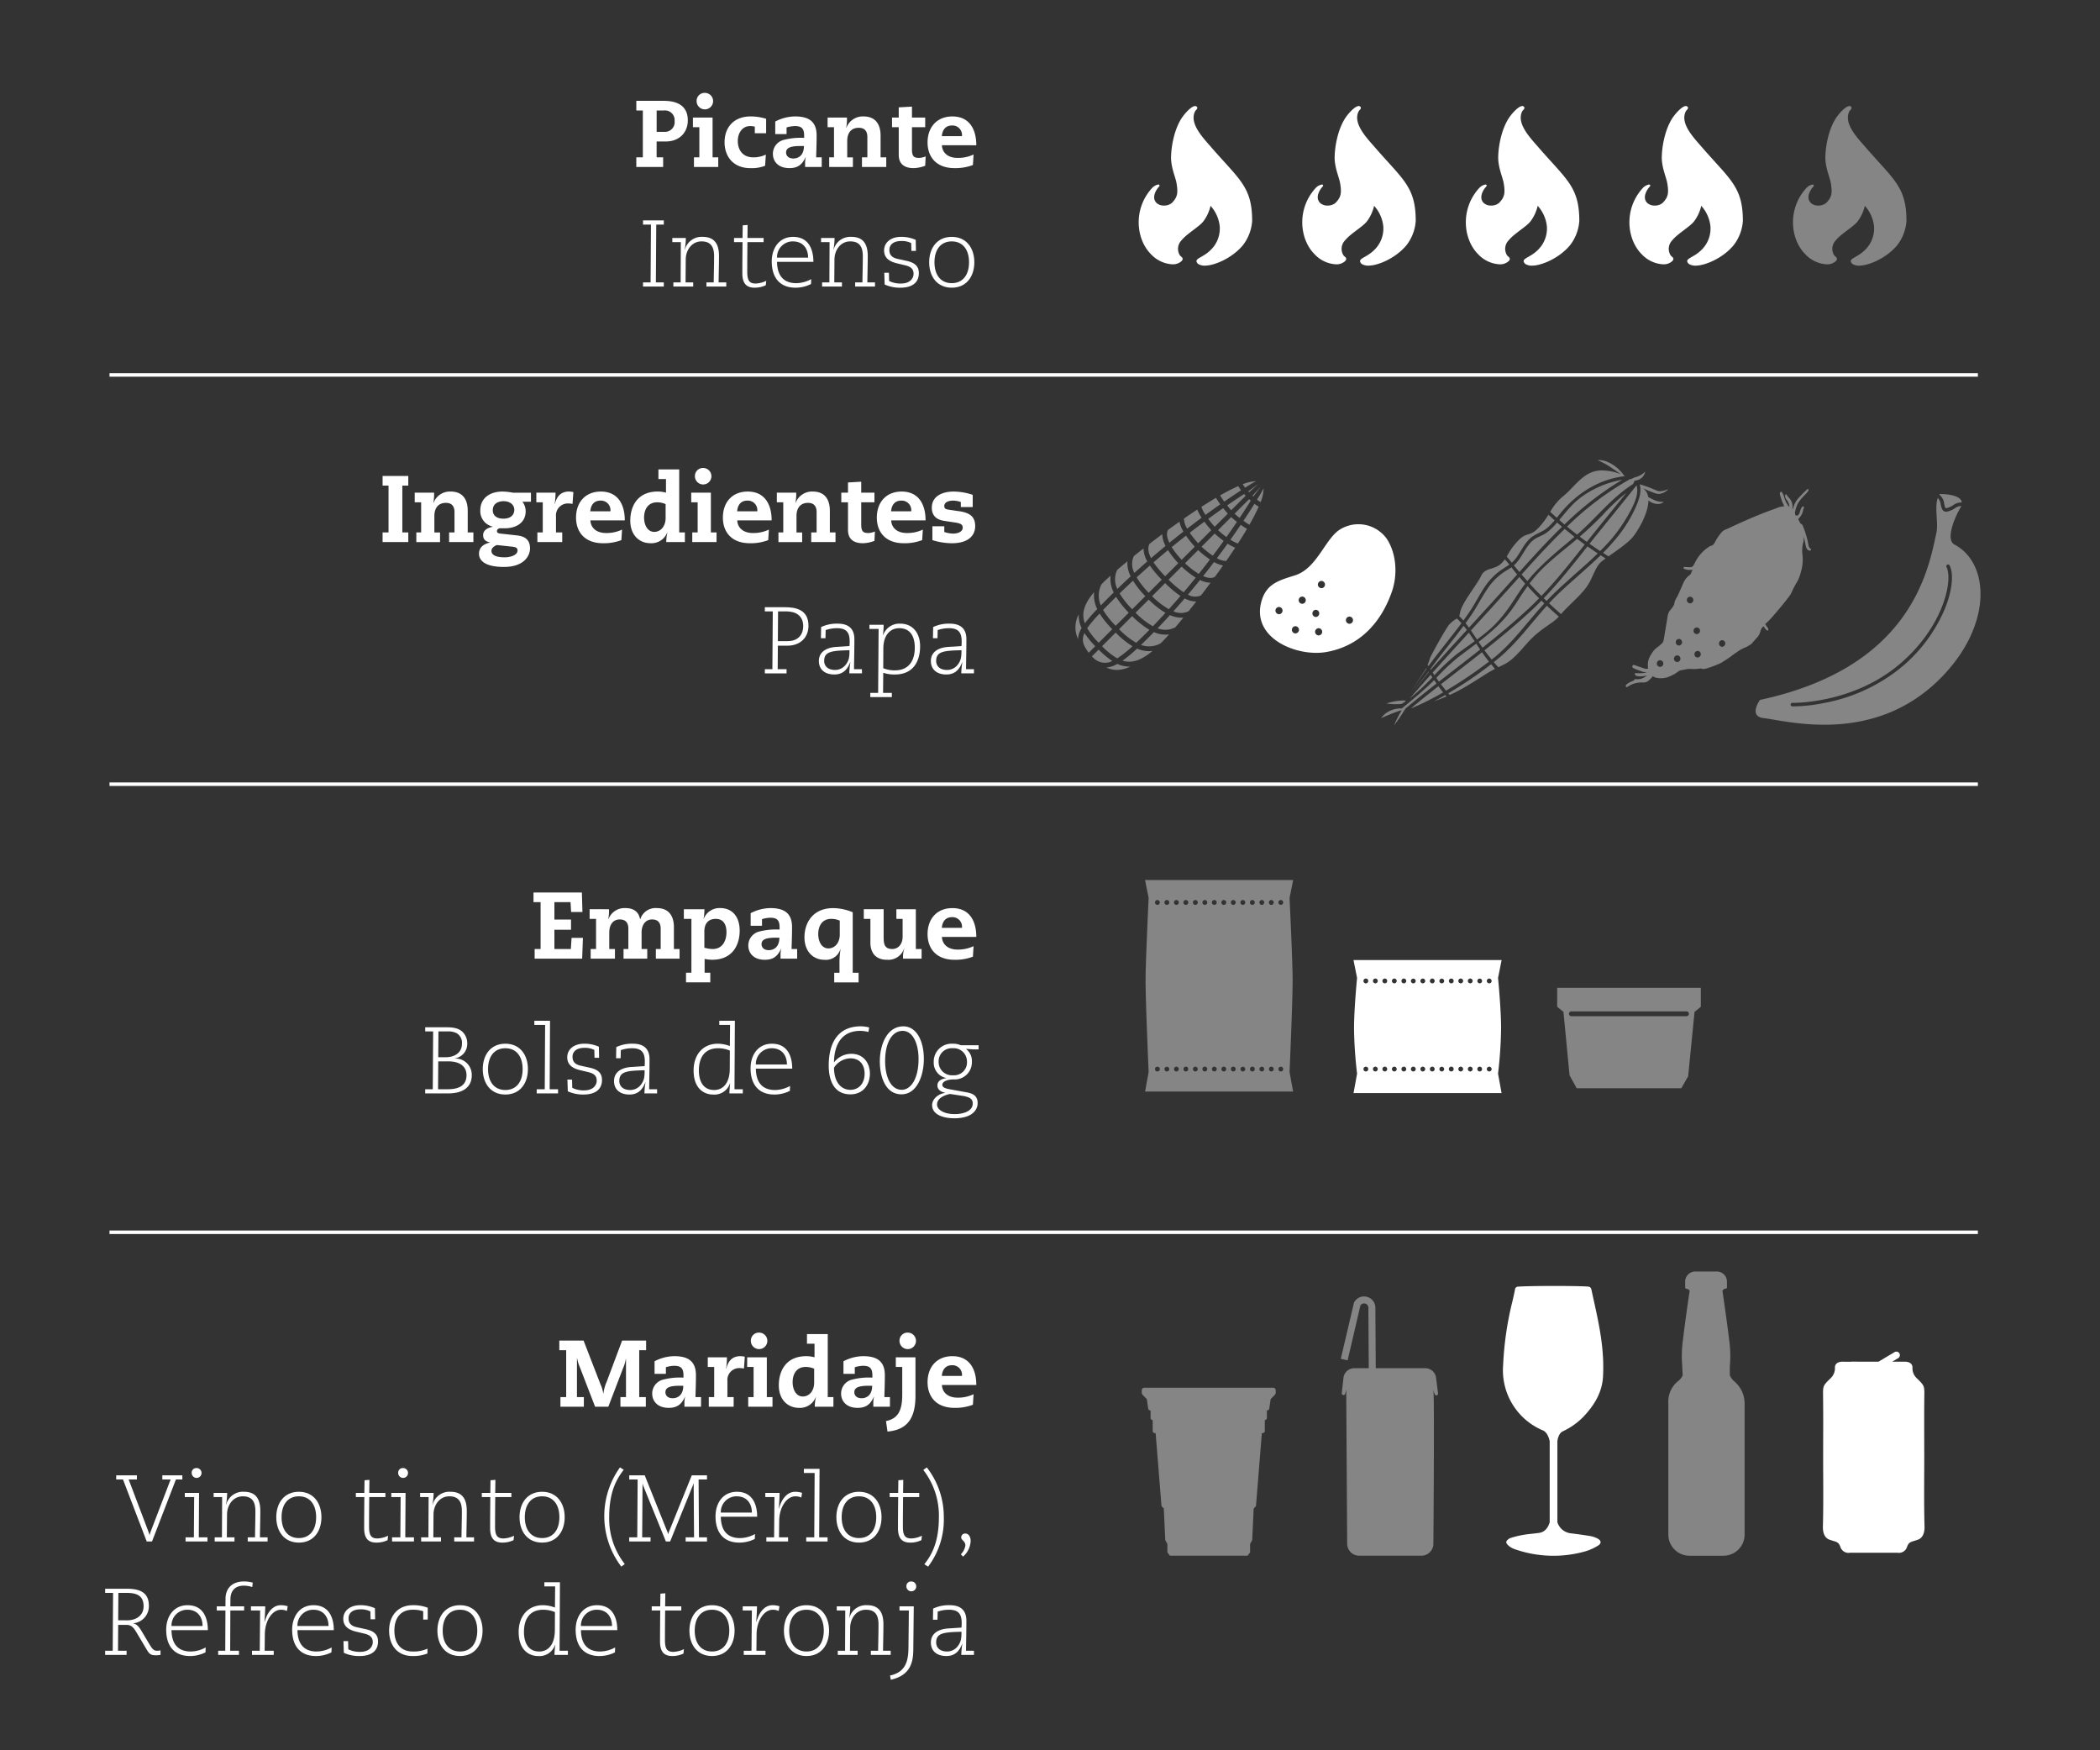 <svg id="Layer_1" data-name="Layer 1" xmlns="http://www.w3.org/2000/svg" viewBox="0 0 600 500"><rect x="0" y="0" width="600" height="500" fill="#333333" stroke="none"/><defs><style>.cls-1,.cls-2{fill:#fff;}.cls-2,.cls-4{opacity:0.4;}.cls-3{fill:none;stroke:#fff;stroke-miterlimit:10;}</style></defs><title>tabla-yot-productos-sintexto</title><path class="cls-1" d="M346.274,42.3c-2.374-2.772-6.73-7.075-4.75-10.638.394-.4.791-.792.394-1.188a.605.605,0,0,0-.452-.18c-.94,0-2.5,1.617-3.506,2.952-2.559,3.518-3.437,9.135-3.367,12.182h0c.144,2.886,1.252,5.158,1.555,6.866h0c.495,2.891.255,4.1-1.382,5.732a3.515,3.515,0,0,1-2.278.7,3.009,3.009,0,0,1-2.049-.751c-1.584-1.584,0-3.959.792-4.752a.365.365,0,0,0,0-.4c-.052-.093-.181-.108-.3-.108a3.288,3.288,0,0,0-1.678.9c-5.544,5.94-4.752,14.651-.4,19.007a9.036,9.036,0,0,0,6.119,2.883,3.615,3.615,0,0,0,2.593-.9c.792-.792,0-1.188-.4-1.584a3.479,3.479,0,0,1,.4-4.356c1.583-1.98,5.186-3.934,6.334-5.544a11.878,11.878,0,0,0,1.981-4.355c.028.042.129.185.144.207a10.313,10.313,0,0,1,2.468,5.666,8.5,8.5,0,0,1-2.612,6.8c-2.375,2.376-5.147,2.376-3.564,3.96a3.464,3.464,0,0,0,1.992.482c2.6,0,7.695-2.073,10.814-5.841a12.721,12.721,0,0,0,2.636-6.915C357.757,53.438,354.2,51.4,346.274,42.3Z"/><path class="cls-1" d="M393.01,42.3c-2.375-2.772-6.731-7.075-4.75-10.638.394-.4.791-.792.394-1.188a.609.609,0,0,0-.453-.18c-.94,0-2.5,1.617-3.506,2.952-2.558,3.518-3.436,9.135-3.367,12.182h0c.145,2.886,1.252,5.158,1.555,6.866h0c.5,2.891.256,4.1-1.381,5.732a3.516,3.516,0,0,1-2.278.7,3.012,3.012,0,0,1-2.05-.751c-1.584-1.584,0-3.959.792-4.752a.363.363,0,0,0,0-.4c-.051-.093-.18-.108-.3-.108a3.292,3.292,0,0,0-1.678.9c-5.543,5.94-4.752,14.651-.4,19.007a9.036,9.036,0,0,0,6.119,2.883,3.613,3.613,0,0,0,2.593-.9c.792-.792,0-1.188-.4-1.584a3.479,3.479,0,0,1,.4-4.356c1.583-1.98,5.186-3.934,6.335-5.544a11.864,11.864,0,0,0,1.98-4.355c.028.042.129.185.144.207a10.3,10.3,0,0,1,2.468,5.666,8.5,8.5,0,0,1-2.612,6.8c-2.375,2.376-5.147,2.376-3.564,3.96a3.466,3.466,0,0,0,1.992.482c2.6,0,7.7-2.073,10.815-5.841a12.719,12.719,0,0,0,2.635-6.915C404.493,53.438,400.931,51.4,393.01,42.3Z"/><path class="cls-1" d="M439.746,42.3c-2.375-2.772-6.731-7.075-4.75-10.638.394-.4.79-.792.394-1.188a.609.609,0,0,0-.453-.18c-.94,0-2.5,1.617-3.506,2.952-2.559,3.518-3.437,9.135-3.367,12.182h0c.144,2.886,1.252,5.158,1.555,6.866h0c.495,2.891.255,4.1-1.382,5.732a3.515,3.515,0,0,1-2.278.7,3.011,3.011,0,0,1-2.049-.751c-1.584-1.584,0-3.959.792-4.752a.365.365,0,0,0,0-.4c-.051-.093-.181-.108-.3-.108a3.288,3.288,0,0,0-1.678.9c-5.544,5.94-4.752,14.651-.4,19.007a9.036,9.036,0,0,0,6.119,2.883,3.613,3.613,0,0,0,2.593-.9c.792-.792,0-1.188-.4-1.584a3.479,3.479,0,0,1,.4-4.356c1.583-1.98,5.186-3.934,6.334-5.544a11.857,11.857,0,0,0,1.981-4.355c.028.042.129.185.144.207a10.313,10.313,0,0,1,2.468,5.666,8.5,8.5,0,0,1-2.612,6.8c-2.375,2.376-5.147,2.376-3.564,3.96a3.464,3.464,0,0,0,1.992.482c2.6,0,7.695-2.073,10.814-5.841a12.721,12.721,0,0,0,2.636-6.915C451.228,53.438,447.666,51.4,439.746,42.3Z"/><path class="cls-1" d="M486.481,42.3c-2.375-2.772-6.731-7.075-4.75-10.638.394-.4.791-.792.394-1.188a.608.608,0,0,0-.452-.18c-.94,0-2.5,1.617-3.507,2.952-2.558,3.518-3.436,9.135-3.367,12.182h0c.145,2.886,1.253,5.158,1.555,6.866h0c.5,2.891.256,4.1-1.381,5.732a3.516,3.516,0,0,1-2.278.7,3.012,3.012,0,0,1-2.05-.751c-1.584-1.584,0-3.959.792-4.752a.363.363,0,0,0,0-.4c-.051-.093-.18-.108-.3-.108a3.292,3.292,0,0,0-1.678.9c-5.543,5.94-4.752,14.651-.4,19.007a9.036,9.036,0,0,0,6.12,2.883,3.613,3.613,0,0,0,2.592-.9c.792-.792,0-1.188-.4-1.584a3.479,3.479,0,0,1,.4-4.356c1.584-1.98,5.186-3.934,6.335-5.544a11.878,11.878,0,0,0,1.981-4.355c.027.042.128.185.143.207a10.3,10.3,0,0,1,2.468,5.666,8.5,8.5,0,0,1-2.611,6.8c-2.376,2.376-5.148,2.376-3.564,3.96a3.46,3.46,0,0,0,1.991.482c2.6,0,7.7-2.073,10.815-5.841a12.719,12.719,0,0,0,2.635-6.915C497.964,53.438,494.4,51.4,486.481,42.3Z"/><path class="cls-2" d="M533.217,42.3c-2.375-2.772-6.731-7.075-4.75-10.638.394-.4.79-.792.394-1.188a.609.609,0,0,0-.453-.18c-.94,0-2.5,1.617-3.506,2.952-2.559,3.518-3.436,9.135-3.367,12.182h0c.145,2.886,1.252,5.158,1.555,6.866h0c.5,2.891.255,4.1-1.382,5.732a3.515,3.515,0,0,1-2.278.7,3.011,3.011,0,0,1-2.049-.751c-1.584-1.584,0-3.959.792-4.752a.365.365,0,0,0,0-.4c-.051-.093-.181-.108-.3-.108a3.288,3.288,0,0,0-1.678.9c-5.543,5.94-4.752,14.651-.4,19.007a9.036,9.036,0,0,0,6.119,2.883,3.613,3.613,0,0,0,2.593-.9c.792-.792,0-1.188-.4-1.584a3.48,3.48,0,0,1,.4-4.356c1.583-1.98,5.186-3.934,6.334-5.544a11.857,11.857,0,0,0,1.981-4.355c.028.042.129.185.144.207a10.313,10.313,0,0,1,2.468,5.666,8.5,8.5,0,0,1-2.612,6.8c-2.375,2.376-5.147,2.376-3.564,3.96a3.464,3.464,0,0,0,1.992.482c2.6,0,7.7-2.073,10.814-5.841a12.721,12.721,0,0,0,2.636-6.915C544.7,53.438,541.137,51.4,533.217,42.3Z"/><path class="cls-2" d="M369.324,279.947c-.012-5.194-.813-22.066-.878-23.415l1.029-5.146H327.154l1.029,5.146c-.065,1.349-.866,18.221-.878,23.415-.014,5.9.818,24.913.878,26.288l-1.014,5.581H369.46l-1.014-5.581C368.506,304.86,369.338,285.847,369.324,279.947Zm-38,25.721a1.188,1.188,0,0,1-.151.22.688.688,0,0,1-.481.192.658.658,0,0,1-.686-.686.685.685,0,0,1,.192-.48.718.718,0,0,1,.975,0,.75.75,0,0,1,.206.48A.988.988,0,0,1,331.324,305.668Zm-.151-47.378a1.273,1.273,0,0,1-.219.152.882.882,0,0,1-.262.04.744.744,0,0,1-.494-.192,1.264,1.264,0,0,1-.15-.219.937.937,0,0,1-.042-.275.842.842,0,0,1,.042-.26,1.272,1.272,0,0,1,.15-.22.8.8,0,0,1,.22-.151.729.729,0,0,1,.536,0,1.215,1.215,0,0,1,.219.151.7.7,0,0,1,.206.48A.728.728,0,0,1,331.173,258.29Zm2.223,47.79a.68.68,0,0,1-.686-.686.687.687,0,0,1,1.373,0A.68.68,0,0,1,333.4,306.08Zm0-47.584a.693.693,0,1,1,.687-.7A.691.691,0,0,1,333.4,258.5Zm2.718,47.584a.68.68,0,0,1-.686-.686.688.688,0,0,1,.686-.686.7.7,0,0,1,.686.686A.688.688,0,0,1,336.114,306.08Zm0-47.584a.693.693,0,1,1,.686-.7A.7.7,0,0,1,336.114,258.5Zm2.7,47.584a.688.688,0,0,1-.686-.686.7.7,0,0,1,.686-.686.688.688,0,0,1,.686.686A.68.68,0,0,1,338.818,306.08Zm0-47.584a.693.693,0,0,1,0-1.386.693.693,0,0,1,0,1.386Zm2.718,47.584a.68.68,0,0,1-.687-.686.689.689,0,0,1,.687-.686.7.7,0,0,1,.686.686A.688.688,0,0,1,341.536,306.08Zm0-47.584a.693.693,0,1,1,.686-.7A.692.692,0,0,1,341.536,258.5Zm2.717,47.584a.691.691,0,0,1-.7-.686.693.693,0,0,1,1.386,0A.688.688,0,0,1,344.253,306.08Zm0-47.584a.693.693,0,1,1,.686-.7A.7.7,0,0,1,344.253,258.5Zm2.7,47.584a.688.688,0,0,1-.686-.686.7.7,0,0,1,.686-.686.689.689,0,0,1,.687.686A.68.68,0,0,1,346.956,306.08Zm0-47.584a.693.693,0,1,1,.687-.7A.691.691,0,0,1,346.956,258.5Zm2.718,47.584a.68.68,0,0,1-.686-.686.688.688,0,0,1,.686-.686.7.7,0,0,1,.686.686A.688.688,0,0,1,349.674,306.08Zm0-47.584a.693.693,0,1,1,.686-.7A.7.7,0,0,1,349.674,258.5Zm2.7,47.584a.688.688,0,0,1-.686-.686.7.7,0,0,1,.686-.686.688.688,0,0,1,.686.686A.68.68,0,0,1,352.378,306.08Zm0-47.584a.693.693,0,0,1,0-1.386.693.693,0,0,1,0,1.386ZM355.1,306.08a.68.68,0,0,1-.686-.686.687.687,0,0,1,1.373,0A.68.68,0,0,1,355.1,306.08Zm0-47.584a.693.693,0,1,1,.687-.7A.7.7,0,0,1,355.1,258.5Zm2.718,47.584a.679.679,0,0,1-.686-.686.688.688,0,0,1,.686-.686.7.7,0,0,1,.686.686A.688.688,0,0,1,357.813,306.08Zm0-47.584a.693.693,0,1,1,.686-.7A.7.7,0,0,1,357.813,258.5Zm2.7,47.584a.68.68,0,0,1-.686-.686.687.687,0,0,1,1.373,0A.68.68,0,0,1,360.516,306.08Zm0-47.584a.693.693,0,0,1,0-1.386.693.693,0,0,1,0,1.386Zm2.718,47.584a.68.68,0,0,1-.686-.686.688.688,0,0,1,.686-.686.7.7,0,0,1,.686.686A.688.688,0,0,1,363.234,306.08Zm0-47.584a.693.693,0,1,1,.686-.7A.7.7,0,0,1,363.234,258.5Zm3.2,47.392a.747.747,0,0,1-.494.192.691.691,0,0,1-.481-.192.707.707,0,0,1-.2-.494.7.7,0,0,1,.2-.48.718.718,0,0,1,.975,0,.706.706,0,0,1,.192.48A.716.716,0,0,1,366.432,305.888Zm0-47.6a1.313,1.313,0,0,1-.219.152.973.973,0,0,1-.275.04.712.712,0,0,1-.481-.192.784.784,0,0,1-.15-.219.96.96,0,0,1-.055-.275.864.864,0,0,1,.055-.26.723.723,0,0,1,.37-.371.721.721,0,0,1,.755.151.708.708,0,0,1,.192.48A.74.74,0,0,1,366.432,258.29Z"/><path class="cls-1" d="M428.884,293.609c-.012-5.051-.766-13.289-.873-14.233l1.024-5.122H386.714l1.024,5.122c-.106.944-.861,9.182-.873,14.233a119.412,119.412,0,0,0,.873,13.094l-1.009,5.554H429.02l-1.009-5.554A119.434,119.434,0,0,0,428.884,293.609Zm-38.146,12.279a1.294,1.294,0,0,1-.233.151.811.811,0,0,1-.261.041.689.689,0,0,1-.48-.192.653.653,0,0,1-.206-.494.642.642,0,0,1,.206-.48.7.7,0,0,1,.741-.151.818.818,0,0,1,.233.151.682.682,0,0,1,.193.48A.693.693,0,0,1,390.738,305.888Zm.138-25.391a.587.587,0,0,1-.151.22.663.663,0,0,1-.961,0,.675.675,0,0,1-.206-.5.594.594,0,0,1,.055-.26.576.576,0,0,1,.151-.219.632.632,0,0,1,.22-.152.693.693,0,0,1,.741.152.576.576,0,0,1,.151.219.594.594,0,0,1,.055.26A.656.656,0,0,1,390.876,280.5Zm2.086,25.583a.68.68,0,0,1-.686-.686.688.688,0,0,1,.686-.686.7.7,0,0,1,.686.686A.688.688,0,0,1,392.962,306.08Zm0-25.171a.68.68,0,0,1-.686-.687.688.688,0,0,1,.686-.686.7.7,0,0,1,.686.686A.688.688,0,0,1,392.962,280.909Zm2.7,25.171a.688.688,0,0,1-.686-.686.7.7,0,0,1,.686-.686.688.688,0,0,1,.686.686A.68.68,0,0,1,395.666,306.08Zm0-25.171a.688.688,0,0,1-.686-.687.7.7,0,0,1,.686-.686.688.688,0,0,1,.686.686A.68.68,0,0,1,395.666,280.909Zm2.718,25.171a.68.68,0,0,1-.687-.686.689.689,0,0,1,.687-.686.7.7,0,0,1,.686.686A.688.688,0,0,1,398.384,306.08Zm0-25.171a.68.68,0,0,1-.687-.687.689.689,0,0,1,.687-.686.7.7,0,0,1,.686.686A.689.689,0,0,1,398.384,280.909ZM401.1,306.08a.679.679,0,0,1-.686-.686.688.688,0,0,1,.686-.686.7.7,0,0,1,.686.686A.688.688,0,0,1,401.1,306.08Zm-.014-25.171a.676.676,0,0,1-.672-.687.685.685,0,0,1,.672-.686.7.7,0,0,1,.7.686A.691.691,0,0,1,401.087,280.909ZM403.8,306.08a.688.688,0,0,1-.686-.686.7.7,0,0,1,.686-.686.689.689,0,0,1,.687.686A.68.68,0,0,1,403.8,306.08Zm0-25.171a.68.68,0,0,1-.686-.687.687.687,0,0,1,1.373,0A.68.68,0,0,1,403.8,280.909Zm2.718,25.171a.68.68,0,0,1-.686-.686.688.688,0,0,1,.686-.686.7.7,0,0,1,.686.686A.688.688,0,0,1,406.522,306.08Zm0-25.171a.68.68,0,0,1-.686-.687.688.688,0,0,1,.686-.686.7.7,0,0,1,.686.686A.688.688,0,0,1,406.522,280.909Zm2.7,25.171a.688.688,0,0,1-.686-.686.7.7,0,0,1,.686-.686.688.688,0,0,1,.686.686A.68.68,0,0,1,409.226,306.08Zm0-25.171a.688.688,0,0,1-.686-.687.7.7,0,0,1,.686-.686.688.688,0,0,1,.686.686A.68.68,0,0,1,409.226,280.909Zm2.717,25.171a.68.68,0,0,1-.686-.686.687.687,0,0,1,1.373,0A.68.68,0,0,1,411.943,306.08Zm0-25.171a.68.68,0,0,1-.686-.687.687.687,0,0,1,1.373,0A.681.681,0,0,1,411.943,280.909Zm2.705,25.171a.689.689,0,0,1-.687-.686.693.693,0,0,1,1.386,0A.691.691,0,0,1,414.648,306.08Zm.013-25.171a.68.68,0,0,1-.686-.687.688.688,0,0,1,.686-.686.7.7,0,0,1,.686.686A.688.688,0,0,1,414.661,280.909Zm2.7,25.171a.688.688,0,0,1-.686-.686.7.7,0,0,1,.686-.686.688.688,0,0,1,.686.686A.68.68,0,0,1,417.365,306.08Zm0-25.171a.679.679,0,0,1-.686-.687.686.686,0,0,1,1.372,0A.68.68,0,0,1,417.365,280.909Zm2.718,25.171a.68.68,0,0,1-.687-.686.689.689,0,0,1,.687-.686.7.7,0,0,1,.686.686A.688.688,0,0,1,420.083,306.08Zm0-25.171a.68.68,0,0,1-.687-.687.689.689,0,0,1,.687-.686.7.7,0,0,1,.686.686A.689.689,0,0,1,420.083,280.909Zm2.7,25.171a.688.688,0,0,1-.686-.686.7.7,0,0,1,.686-.686.688.688,0,0,1,.686.686A.679.679,0,0,1,422.786,306.08Zm0-25.171a.676.676,0,0,1-.672-.687.679.679,0,1,1,.672.687Zm3.2,24.979a.688.688,0,0,1-.481.192.81.81,0,0,1-.26-.041.87.87,0,0,1-.22-.151.653.653,0,0,1-.206-.494.642.642,0,0,1,.206-.48.7.7,0,0,1,.961,0,.642.642,0,0,1,.206.48A.653.653,0,0,1,425.984,305.888Zm0-25.171a.9.9,0,0,1-.22.151.807.807,0,0,1-.261.041.871.871,0,0,1-.26-.041.9.9,0,0,1-.22-.151.587.587,0,0,1-.151-.22.656.656,0,0,1-.055-.275.594.594,0,0,1,.055-.26.576.576,0,0,1,.151-.219.632.632,0,0,1,.22-.152.691.691,0,0,1,.521,0,.632.632,0,0,1,.22.152.642.642,0,0,1,.206.479A.675.675,0,0,1,425.984,280.717Z"/><path class="cls-1" d="M163.308,267.916h3.24l-.216,5.939H152.754V271.1h1.7V257.713H152.43V254.96h13.821l.162,5.561h-3.239l-.162-2.808H158.4v4.967h4.751V265.6H158.4V271.1h4.7Z"/><path class="cls-1" d="M187.389,271.1h1.377v-5.8c0-1.943-1.025-2.645-2.456-2.645-1.836,0-3,1.485-3,3.752v4.7h1.619v2.753h-6.775V271.1h1.377v-5.8c0-1.943-1.025-2.645-2.456-2.645-2,0-3,1.62-3,3.752v4.7H175.7v2.753h-6.938V271.1H170.3v-8.61h-1.835v-2.754H174a12.784,12.784,0,0,1-.216,2.861h.054a4.884,4.884,0,0,1,4.885-3.185c2.322,0,3.779,1.079,4.157,3.185h.054a4.578,4.578,0,0,1,4.724-3.185c3.347,0,4.886,2.132,4.886,5.506V271.1h1.619v2.753h-6.776Z"/><path class="cls-1" d="M197.547,262.492h-2.16v-2.754h5.884a14.82,14.82,0,0,1-.243,2.672h.055a4.853,4.853,0,0,1,4.8-3c3.1,0,5.453,2.241,5.453,6.452,0,3.859-1.863,8.313-7.882,8.313a11.224,11.224,0,0,1-2.133-.243v3.941h1.62v2.753h-6.937v-2.753h1.539Zm3.7,8.232a8.338,8.338,0,0,0,2.4.378c2.727,0,3.914-2.295,3.914-4.8,0-1.943-.7-3.805-3.049-3.805-2.511,0-3.267,1.807-3.267,3.562Z"/><path class="cls-1" d="M222.735,264.867c0-2.133-.89-2.7-2.672-2.7a8.576,8.576,0,0,0-2.348.405v1.889h-3.24v-3.59a12.419,12.419,0,0,1,5.642-1.457c3.779,0,6.182,1.323,6.182,5.425,0,2.321-.081,4.265-.135,6.263h1.592v2.753h-4.75v-.863a7.33,7.33,0,0,1,.188-1.944h-.054c-.945,2.132-2.24,3.131-4.616,3.131-3.184,0-4.723-1.89-4.723-4.1a4.1,4.1,0,0,1,2.834-3.887,18.969,18.969,0,0,1,6.1-.648Zm-1.106,3c-3.077,0-4.049.647-4.049,1.862,0,.837.594,1.7,2.078,1.7,1.512,0,3.023-.972,3.023-3.563Z"/><path class="cls-1" d="M239.852,275.313a23.8,23.8,0,0,1,.3-4.13H240.1a4.3,4.3,0,0,1-4.534,3c-3.239,0-5.722-2.375-5.722-6.451,0-3.86,2.186-8.314,8.232-8.314a14.772,14.772,0,0,1,5.561,1.188v17.275h1.673v2.753h-6.963v-2.753h1.51ZM239.933,263a6.084,6.084,0,0,0-2.4-.512c-2.726,0-3.752,2.159-3.752,4.345,0,2.213,1.053,4.1,2.889,4.1,2,0,3.265-1.781,3.265-3.941Z"/><path class="cls-1" d="M256.107,259.738h5.561V271.1h1.646v2.753h-5.291a7.573,7.573,0,0,1,.352-2.915h-.054a4.726,4.726,0,0,1-4.886,3.239c-3.213,0-4.751-1.943-4.751-4.939v-6.748H246.8v-2.754h5.669v7.909c0,2,.215,3.455,2.482,3.455,1.62,0,2.942-1.3,2.942-3.536v-5.074h-1.781Z"/><path class="cls-1" d="M269.122,267.647c.108,2.24,1.836,3.617,4.481,3.617a10.415,10.415,0,0,0,4.562-.972l-.189,3a14.11,14.11,0,0,1-5.21.891c-5.452,0-7.747-3.4-7.747-7.315,0-4.4,2.673-7.45,7.1-7.45,4.858,0,6.829,3.671,6.829,8.233Zm5.723-2.592a2.722,2.722,0,0,0-2.862-3.05c-1.727,0-2.725,1.134-2.888,3.05Z"/><path class="cls-1" d="M111.012,138.717h-1.7v-2.754h7.342v2.754h-1.7V152.1h1.7v2.753h-7.342V152.1h1.7Z"/><path class="cls-1" d="M120.328,143.494h-1.836v-2.753h5.534a13.441,13.441,0,0,1-.217,2.915h.055a5,5,0,0,1,4.886-3.239c3.346,0,4.886,2.133,4.886,5.507V152.1h1.619v2.753h-6.938V152.1h1.539v-5.8c0-1.944-1.025-2.646-2.456-2.646-2.3,0-3.294,1.62-3.294,3.752v4.7h1.62v2.753h-6.775V152.1h1.377Z"/><path class="cls-1" d="M151.7,143.332h-2.429a4.462,4.462,0,0,1,.917,2.726c0,3.321-2.806,4.859-5.937,4.859H142.9a.869.869,0,0,0-.917.756c0,.486.3.675,1,.756l4.67.513c2.43.27,3.779,1.3,3.779,3.725,0,2.051-1.646,5.29-7.45,5.29-5.722,0-7.126-2.051-7.126-3.778,0-1.215.594-2.592,3.1-3.186v-.054c-1.215-.27-1.917-.81-1.917-2.1,0-1.4,1.349-2.106,2.726-2.349v-.054a4.527,4.527,0,0,1-3.536-4.669c0-3.267,2.484-5.345,6.344-5.345a16.392,16.392,0,0,1,2.969.324H151.7ZM141.981,155.7c-.7.243-1.565.837-1.565,1.647,0,1.322,1.511,1.862,3.805,1.862,1.674,0,3.644-.648,3.644-1.943,0-.864-.594-1-1.862-1.134Zm1.809-7.531c2.347,0,3.158-1.3,3.158-2.537,0-1.485-1.323-2.457-3.023-2.457-1.647,0-3.131.729-3.131,2.592C140.794,147.246,141.9,148.164,143.79,148.164Z"/><path class="cls-1" d="M155.077,143.494h-1.836v-2.753h5.479a21.417,21.417,0,0,1-.243,3.239h.055c.566-2.375,1.889-3.563,4.049-3.563a5.992,5.992,0,0,1,1.241.162l-.243,3.374a6.428,6.428,0,0,0-1.215-.135,3.405,3.405,0,0,0-3.509,3.725V152.1h1.782v2.753h-7.1V152.1h1.539Z"/><path class="cls-1" d="M168.683,148.65c.109,2.24,1.836,3.617,4.482,3.617a10.411,10.411,0,0,0,4.561-.972l-.188,3a14.11,14.11,0,0,1-5.21.891c-5.452,0-7.747-3.4-7.747-7.315,0-4.4,2.673-7.45,7.1-7.45,4.859,0,6.83,3.671,6.83,8.233Zm5.723-2.592a2.72,2.72,0,0,0-2.861-3.049c-1.728,0-2.726,1.133-2.888,3.049Z"/><path class="cls-1" d="M190.282,136.854h-2.159V134.1h5.937v18h1.62v2.753h-5.317a10.936,10.936,0,0,1,.323-2.726h-.053a4.827,4.827,0,0,1-4.805,3.05c-3.1,0-5.749-2.24-5.749-6.451,0-3.86,1.862-8.314,7.882-8.314a9.226,9.226,0,0,1,2.321.324Zm-.108,7.153a6.092,6.092,0,0,0-2.4-.513c-2.726,0-3.752,2.16-3.752,4.346,0,2.214,1.053,4.1,2.889,4.1,2,0,3.266-1.782,3.266-3.941Z"/><path class="cls-1" d="M199.329,143.494h-1.835v-2.753h5.614V152.1h1.619v2.753h-6.936V152.1h1.538Zm1.755-9.8a2.355,2.355,0,1,1-2.537,2.348A2.293,2.293,0,0,1,201.084,133.7Z"/><path class="cls-1" d="M210.64,148.65c.109,2.24,1.836,3.617,4.482,3.617a10.411,10.411,0,0,0,4.561-.972l-.188,3a14.11,14.11,0,0,1-5.21.891c-5.452,0-7.747-3.4-7.747-7.315,0-4.4,2.673-7.45,7.1-7.45,4.859,0,6.83,3.671,6.83,8.233Zm5.723-2.592a2.72,2.72,0,0,0-2.861-3.049c-1.728,0-2.726,1.133-2.888,3.049Z"/><path class="cls-1" d="M223.79,143.494h-1.835v-2.753h5.533a13.5,13.5,0,0,1-.216,2.915h.054a5,5,0,0,1,4.886-3.239c3.347,0,4.885,2.133,4.885,5.507V152.1h1.621v2.753H231.78V152.1h1.538v-5.8c0-1.944-1.025-2.646-2.456-2.646-2.294,0-3.293,1.62-3.293,3.752v4.7h1.619v2.753h-6.774V152.1h1.376Z"/><path class="cls-1" d="M242.285,137.826l3.779-.216v3.131h3.78v2.753h-3.78v6.29c0,2,.513,2.483,2.078,2.483a5.392,5.392,0,0,0,1.836-.432l-.134,2.672a9.871,9.871,0,0,1-3.294.675c-2.781,0-4.265-1.295-4.265-3.779v-7.909h-1.916v-2.753h1.916Z"/><path class="cls-1" d="M254.623,148.65c.108,2.24,1.836,3.617,4.481,3.617a10.415,10.415,0,0,0,4.562-.972l-.189,3a14.11,14.11,0,0,1-5.21.891c-5.452,0-7.747-3.4-7.747-7.315,0-4.4,2.673-7.45,7.1-7.45,4.858,0,6.829,3.671,6.829,8.233Zm5.722-2.592a2.72,2.72,0,0,0-2.861-3.049c-1.727,0-2.725,1.133-2.888,3.049Z"/><path class="cls-1" d="M274.52,143.413a6.482,6.482,0,0,0-2.185-.4c-1.728,0-2.538.7-2.538,1.484,0,.675.189.945,1.268,1.107l2.97.432c3.239.459,4.589,1.7,4.589,4.264,0,2.511-1.755,4.886-6.667,4.886a18.873,18.873,0,0,1-5.561-.891v-3.967h3.4v1.646a8.842,8.842,0,0,0,2.51.459c.783,0,2.753-.243,2.753-1.728,0-.782-.485-1.188-2.132-1.43l-3.185-.486c-2.456-.378-3.509-1.728-3.509-3.752,0-3.482,3.293-4.616,6.208-4.616a17.276,17.276,0,0,1,5.48.945v3.482h-3.4Z"/><path class="cls-1" d="M218.525,191.169h2.159l.109-16.52h-2.268v-1.188h5.749c3.024,0,6.722.648,6.722,5.291,0,3.347-2.349,5.7-6.02,5.7H222.25l-.054,6.721h2.537v1.187h-6.208Zm3.725-8.017h2.807c2.484,0,4.427-1.377,4.427-4.319s-2.105-4.184-4.858-4.184H222.3Z"/><path class="cls-1" d="M246.278,192.356h-3.617a21.5,21.5,0,0,1,.3-3.158H242.9c-.756,2-2,3.482-4.535,3.482-2.43,0-4.4-1.214-4.4-3.86,0-2.564,2.1-3.833,4.993-4.022l3.752-.243c.027-.432.053-.836.053-1.268,0-2.241-.62-3.833-3.616-3.833a10.014,10.014,0,0,0-3.239.539l-.055,2.322h-1.3l.054-3.185a10.406,10.406,0,0,1,4.751-.972c3.725,0,4.75,2.105,4.75,4.427,0,3.266-.081,5.938-.107,8.584h2.267Zm-7.693-.971a3.813,3.813,0,0,0,3.023-1.458c.972-1.242,1.107-2.241,1.107-4.184-4.94.135-7.235.3-7.235,3.05C235.48,190.332,236.614,191.385,238.585,191.385Z"/><path class="cls-1" d="M248.657,197.944h2.24l.135-18.274h-2.618v-1.188h4.049a22.261,22.261,0,0,1-.189,2.915l.081-.054a4.918,4.918,0,0,1,4.831-3.185c3.78,0,5.7,2.888,5.7,6.451,0,4.427-2.051,8.071-7.18,8.071a10.089,10.089,0,0,1-3.347-.486l-.054,5.75h2.51v1.188h-6.154Zm8.26-18.49c-2.618,0-4.508,2.051-4.535,5.722l-.027,5.7a8.4,8.4,0,0,0,3.4.621c3.914,0,5.615-2.808,5.615-6.452C261.371,181.937,260.182,179.454,256.917,179.454Z"/><path class="cls-1" d="M278.272,192.356h-3.617a21.5,21.5,0,0,1,.3-3.158H274.9c-.756,2-2,3.482-4.535,3.482-2.43,0-4.4-1.214-4.4-3.86,0-2.564,2.105-3.833,4.993-4.022l3.752-.243c.027-.432.053-.836.053-1.268,0-2.241-.62-3.833-3.616-3.833a10.014,10.014,0,0,0-3.239.539l-.055,2.322h-1.295l.054-3.185a10.406,10.406,0,0,1,4.751-.972c3.725,0,4.75,2.105,4.75,4.427,0,3.266-.081,5.938-.107,8.584h2.267Zm-7.693-.971a3.812,3.812,0,0,0,3.023-1.458c.972-1.242,1.107-2.241,1.107-4.184-4.94.135-7.235.3-7.235,3.05C267.474,190.332,268.608,191.385,270.579,191.385Z"/><path class="cls-1" d="M183.722,81.861V80.674h2.161l.107-16.52h-2.268V62.966h5.939v1.188H187.5l-.109,16.52h2.268v1.187Z"/><path class="cls-1" d="M192.389,80.674h2.08l.053-11.5h-2.429V67.987h3.86a18.845,18.845,0,0,1-.324,3.32h.054a4.934,4.934,0,0,1,5.075-3.644c2.591,0,4.67,1.187,4.67,5.426,0,2.537-.082,5.047-.109,7.585h2.187v1.187h-5.668V80.674h2.078c.027-2.511.108-4.994.108-7.505,0-2.834-1.08-4.21-3.591-4.21-2.806,0-4.48,2.51-4.507,5.128l-.054,6.587h2.186v1.187h-5.669Z"/><path class="cls-1" d="M218.794,81.483a7.289,7.289,0,0,1-3.186.7c-2.375,0-3.509-1.242-3.509-4.13,0-2.969.028-5.911.054-8.88h-2.429V67.987h2.429l.055-3.617,1.4-.108-.054,3.725h4.616v1.188h-4.616c-.027,2.807-.054,5.587-.054,8.394,0,2.484.54,3.428,2.429,3.428a7.55,7.55,0,0,0,3-.782Z"/><path class="cls-1" d="M231.726,81.132a9.778,9.778,0,0,1-4.427,1.053c-4.508,0-6.8-2.888-6.8-7.5,0-3.833,2.159-7.018,6.1-7.018,4.562,0,5.8,3.752,5.8,7.126H222.009c.053,3.941,1.862,6.1,5.506,6.1a9.084,9.084,0,0,0,4.265-1.16Zm-.837-7.531c0-2.483-1.349-4.642-4.373-4.642a4.493,4.493,0,0,0-4.507,4.642Z"/><path class="cls-1" d="M234.887,80.674h2.079l.054-11.5h-2.429V67.987h3.86a18.845,18.845,0,0,1-.324,3.32h.053a4.935,4.935,0,0,1,5.076-3.644c2.59,0,4.669,1.187,4.669,5.426,0,2.537-.081,5.047-.108,7.585H250v1.187h-5.669V80.674h2.078c.027-2.511.108-4.994.108-7.505,0-2.834-1.08-4.21-3.59-4.21-2.807,0-4.48,2.51-4.507,5.128l-.054,6.587h2.185v1.187h-5.668Z"/><path class="cls-1" d="M253.976,77.92l.054,2.348A7.366,7.366,0,0,0,257.4,81c2.673,0,3.617-1.538,3.617-2.78,0-1.187-.567-2-2.375-2.429l-2.376-.567C254,74.681,252.6,73.6,252.6,71.55c0-2.294,1.944-3.887,4.832-3.887a10.046,10.046,0,0,1,4.211.864l.054,3.158h-1.3l-.054-2.24a5.816,5.816,0,0,0-2.834-.595c-2.186,0-3.4,1-3.4,2.565,0,1.377.729,2.186,2.349,2.537l2.564.567c2.4.513,3.509,1.593,3.509,3.509,0,2.835-2.105,4.157-5.236,4.157a10.4,10.4,0,0,1-4.535-.918l-.109-3.347Z"/><path class="cls-1" d="M271.929,67.663c4.265,0,6.452,3.293,6.452,7.261s-2.187,7.261-6.452,7.261-6.451-3.293-6.451-7.261S267.665,67.663,271.929,67.663Zm0,13.226c3.24,0,4.94-2.456,4.94-5.965s-1.7-5.965-4.94-5.965-4.939,2.456-4.939,5.965S268.69,80.889,271.929,80.889Z"/><path class="cls-1" d="M121.488,311.163h2.16l.108-16.519h-2.268v-1.188h5.993c2.375,0,3.779.4,4.778,1.431a4.558,4.558,0,0,1,1.241,3.1,4.174,4.174,0,0,1-3.509,4.346v.054a4.652,4.652,0,0,1,4.8,4.777c0,3.374-2.484,5.183-6.721,5.183h-6.587Zm6.4,0c2.564,0,5.4-.647,5.4-4.021,0-2.808-2.375-3.941-5.074-3.941h-3l-.055,7.962Zm-.432-9.15c2.213,0,4.534-1.134,4.534-3.887a3.142,3.142,0,0,0-1.619-3.023,5.352,5.352,0,0,0-2.565-.459h-2.537l-.053,7.369Z"/><path class="cls-1" d="M144.383,298.153c4.264,0,6.451,3.293,6.451,7.261s-2.187,7.261-6.451,7.261-6.452-3.293-6.452-7.261S140.117,298.153,144.383,298.153Zm0,13.226c3.238,0,4.939-2.456,4.939-5.965s-1.7-5.965-4.939-5.965-4.941,2.456-4.941,5.965S141.143,311.379,144.383,311.379Z"/><path class="cls-1" d="M153.347,311.163h2.295l.108-18.381h-3.077v-1.188h4.48l-.107,19.569h2.4v1.188h-6.1Z"/><path class="cls-1" d="M163.445,308.41l.054,2.348a7.365,7.365,0,0,0,3.374.73c2.673,0,3.617-1.539,3.617-2.781,0-1.187-.567-2-2.375-2.429l-2.376-.567c-2.268-.54-3.671-1.62-3.671-3.671,0-2.3,1.944-3.887,4.832-3.887a10.046,10.046,0,0,1,4.211.864l.054,3.158h-1.3l-.054-2.24a5.831,5.831,0,0,0-2.834-.6c-2.186,0-3.4,1-3.4,2.565,0,1.377.728,2.186,2.348,2.538l2.565.566c2.4.513,3.509,1.593,3.509,3.509,0,2.835-2.106,4.157-5.237,4.157a10.4,10.4,0,0,1-4.535-.918l-.108-3.347Z"/><path class="cls-1" d="M187.742,312.351h-3.617a21.49,21.49,0,0,1,.3-3.158h-.054c-.756,2-2,3.482-4.535,3.482-2.43,0-4.4-1.215-4.4-3.86,0-2.565,2.106-3.833,4.994-4.022l3.751-.243c.028-.432.054-.837.054-1.268,0-2.241-.62-3.833-3.616-3.833a9.951,9.951,0,0,0-3.239.54l-.055,2.321h-1.3l.054-3.186a10.409,10.409,0,0,1,4.751-.971c3.724,0,4.75,2.1,4.75,4.426,0,3.267-.081,5.939-.108,8.584h2.268Zm-7.693-.972a3.814,3.814,0,0,0,3.023-1.457c.972-1.242,1.106-2.241,1.106-4.184-4.939.134-7.234.3-7.234,3.05C176.944,310.326,178.078,311.379,180.049,311.379Z"/><path class="cls-1" d="M209.963,291.594l-.109,19.569h2.375v1.188H208.4c0-.675.109-1.916.217-2.861h-.055a4.675,4.675,0,0,1-4.885,3.185c-2.267,0-5.506-1.458-5.506-6.883,0-4.426,2.591-7.639,6.936-7.639a9.957,9.957,0,0,1,3.429.674l.054-6.045h-3.077v-1.188Zm-1.431,8.529a8.771,8.771,0,0,0-3.348-.674c-3.859,0-5.506,2.671-5.506,6.343,0,2.942,1.133,5.587,4.373,5.587,2.726,0,4.426-2.213,4.454-6.019Z"/><path class="cls-1" d="M225.677,311.622a9.783,9.783,0,0,1-4.428,1.053c-4.508,0-6.8-2.889-6.8-7.5,0-3.833,2.159-7.018,6.1-7.018,4.561,0,5.8,3.752,5.8,7.126H215.959c.053,3.941,1.862,6.1,5.507,6.1a9.084,9.084,0,0,0,4.264-1.16Zm-.837-7.531c0-2.483-1.35-4.642-4.373-4.642a4.494,4.494,0,0,0-4.508,4.642Z"/><path class="cls-1" d="M248.139,294.806a10.418,10.418,0,0,0-2.321-.324c-6.775,0-7.531,6.262-7.531,9.015a6.2,6.2,0,0,1,4.939-2.456c3.618,0,5.319,2.807,5.319,5.642,0,3.212-1.971,5.938-5.561,5.938-4.67,0-6.209-3.914-6.209-8.233,0-6.289,2.511-11.2,9.178-11.2a9.756,9.756,0,0,1,2.375.324Zm-5.128,7.531a5.676,5.676,0,0,0-4.724,2.672c0,3.455,1.539,6.317,4.724,6.317,2.159,0,4.022-1.621,4.022-4.617C247.033,304.172,245.629,302.337,243.011,302.337Z"/><path class="cls-1" d="M258.1,293.186c3.671,0,5.858,4,5.858,9.34,0,4.7-1.945,10.095-6.4,10.095-4.535,0-6.181-4.966-6.181-9.42C251.383,298.368,253.461,293.186,258.1,293.186Zm-.459,18.14c2.7,0,4.805-3.348,4.805-8.747,0-4.912-1.862-8.1-4.535-8.1-3.105,0-5.021,3.482-5.021,8.637C252.894,307.493,254.432,311.326,257.645,311.326Z"/><path class="cls-1" d="M279.6,299.773h-1.269c-.73,0-1.539-.109-2.24-.135l-.055.054a4.241,4.241,0,0,1,1.647,3.617,4.9,4.9,0,0,1-5.156,5.047c-2.24,0-3.293.783-3.293,1.539,0,.728.837,1.053,2.268,1.3l4.48.809c1.7.3,3.347.81,3.347,3.131,0,1.917-1.565,4.32-6.64,4.32-3.589,0-6.37-1.243-6.37-3.752,0-1.755,1.754-3.24,3.7-3.483v-.054c-.917-.215-2.186-.729-2.186-2.079,0-1.4,1.376-1.943,2.482-2.078v-.054a4.464,4.464,0,0,1-3.535-4.588,5.089,5.089,0,0,1,5.371-5.21,5.49,5.49,0,0,1,2.349.432h5.1Zm-8.153,12.74c-1.214.216-3.724,1.053-3.724,3.023,0,1.323,1.727,2.727,5.047,2.727,2.484,0,5.156-.837,5.156-3.023,0-1.431-1-1.782-2.537-2.133Zm.864-5.345a3.678,3.678,0,0,0,3.968-3.886,3.8,3.8,0,0,0-4.13-3.833,3.713,3.713,0,0,0-3.967,3.805A3.809,3.809,0,0,0,272.306,307.168Z"/><path class="cls-1" d="M183.669,31.56h-1.864V28.807h7.8c4.562,0,6.91,1.89,6.91,5.587,0,3.536-2.51,6.02-6.262,6.02h-2.646v4.535h1.862V47.7h-7.666V44.949h1.864Zm6.073,6.1a2.772,2.772,0,0,0,3-3.1,2.757,2.757,0,0,0-3.051-3h-2.078v6.1Z"/><path class="cls-1" d="M199.814,36.338h-1.836V33.585h5.615V44.949h1.62V47.7h-6.938V44.949h1.539Zm1.754-9.8a2.356,2.356,0,1,1-2.537,2.349A2.294,2.294,0,0,1,201.568,26.539Z"/><path class="cls-1" d="M215.661,36.176a5.677,5.677,0,0,0-1.3-.162c-2.511,0-3.563,2.294-3.563,4.238,0,2.4,1.242,4.7,4.481,4.7a8.258,8.258,0,0,0,3.536-.783l-.217,3.185a10.5,10.5,0,0,1-4.237.675c-4.805,0-7.342-3.293-7.342-7.369,0-4.562,2.915-7.4,7.423-7.4a14.7,14.7,0,0,1,4.453.675v4.13h-3.238Z"/><path class="cls-1" d="M229.755,38.713c0-2.132-.891-2.7-2.673-2.7a8.582,8.582,0,0,0-2.348.4v1.889H221.5V34.719a12.387,12.387,0,0,1,5.642-1.458c3.778,0,6.18,1.322,6.18,5.425,0,2.322-.081,4.265-.135,6.263h1.593V47.7h-4.751v-.864a7.265,7.265,0,0,1,.19-1.943h-.055c-.944,2.132-2.24,3.131-4.615,3.131-3.186,0-4.724-1.889-4.724-4.1a4.1,4.1,0,0,1,2.834-3.887,18.976,18.976,0,0,1,6.1-.648Zm-1.108,3c-3.077,0-4.049.647-4.049,1.862,0,.837.594,1.7,2.08,1.7,1.511,0,3.022-.972,3.022-3.563Z"/><path class="cls-1" d="M238.288,36.338h-1.835V33.585h5.533a13.511,13.511,0,0,1-.216,2.915h.054a5,5,0,0,1,4.886-3.239c3.347,0,4.885,2.132,4.885,5.506v6.182h1.621V47.7h-6.938V44.949h1.538v-5.8c0-1.943-1.025-2.645-2.456-2.645-2.294,0-3.293,1.619-3.293,3.752v4.7h1.619V47.7h-6.774V44.949h1.376Z"/><path class="cls-1" d="M256.783,30.67l3.779-.217v3.132h3.78v2.753h-3.78v6.289c0,2,.513,2.484,2.078,2.484a5.392,5.392,0,0,0,1.836-.432l-.134,2.672a9.871,9.871,0,0,1-3.294.675c-2.781,0-4.265-1.3-4.265-3.779V36.338h-1.916V33.585h1.916Z"/><path class="cls-1" d="M269.121,41.493c.108,2.241,1.836,3.618,4.481,3.618a10.415,10.415,0,0,0,4.562-.972l-.189,3a14.11,14.11,0,0,1-5.21.891c-5.452,0-7.747-3.4-7.747-7.315,0-4.4,2.673-7.45,7.1-7.45,4.858,0,6.829,3.671,6.829,8.232Zm5.723-2.591a2.722,2.722,0,0,0-2.862-3.05c-1.727,0-2.725,1.134-2.887,3.05Z"/><path class="cls-2" d="M444.909,282.187v5.42l1.794,1.457,1.736,18.115,2.048,3.705H480.37l1.961-3.43,1.822-18.39,1.794-1.457v-5.42Zm36.971,8.11h-32.9a.687.687,0,1,1,0-1.373h32.9a.687.687,0,0,1,0,1.373Z"/><path class="cls-2" d="M312.627,188.152q-.332-.309-.665-.637l1.943-1.943a25.448,25.448,0,0,0,3.9,3.272A4.644,4.644,0,0,1,312.627,188.152Zm19.44-35.546a7.619,7.619,0,0,0,.958,3.344q-2.04,1.68-4.152,3.5c-.868-1.675-1.006-3.041-.416-4.117C329.631,154.43,330.838,153.518,332.067,152.606Zm22.109-4.654c-.568-.449-1.069-.872-1.443-1.209l4.145-4.145c.159.151.318.3.478.44C356.532,144.356,355.466,146.018,354.176,147.952Zm4.244-4.027a10.032,10.032,0,0,0,1.211.809,56.417,56.417,0,0,1-2.66,5.171c-.542-.317-1.122-.705-1.7-1.124C356.539,146.884,357.594,145.241,358.42,143.925Zm-26.409,39.458c-.136.135-.265.259-.4.39a6.738,6.738,0,0,1-5.62.464c.737-.707,1.5-1.455,2.329-2.28.462-.462.917-.925,1.371-1.389a7.935,7.935,0,0,0,4.333.659C333.261,182.081,332.574,182.819,332.011,183.383Zm-4.659-2.4c-.986.986-1.882,1.854-2.721,2.645a22.849,22.849,0,0,1-4.9-3.883l3.743-3.743a25.19,25.19,0,0,0,4.927,3.921C328.05,180.28,327.7,180.634,327.352,180.987Zm10.261-19.123a24.639,24.639,0,0,0,4.022,3.157q-1.66,2.057-3.449,4.171a27.608,27.608,0,0,1-4.318-3.583Zm.972-.972,3.745-3.745a27.764,27.764,0,0,0,3.368,2.691c-1.014,1.332-2.082,2.7-3.193,4.1A21.98,21.98,0,0,1,338.585,160.892Zm8.467-10.408a28.772,28.772,0,0,1-1.839-2.261c1.527-1.117,2.959-2.138,4.273-3.055.47.6.925,1.138,1.312,1.57Zm-.972.971-3.746,3.747a25.729,25.729,0,0,1-2.4-3.01c1.447-1.118,2.843-2.171,4.172-3.155A30.265,30.265,0,0,0,346.08,151.455Zm-4.712,4.713-3.751,3.751a23.14,23.14,0,0,1-2.845-3.628q2.1-1.71,4.085-3.261A29.547,29.547,0,0,0,341.368,156.168Zm-4.72,4.719-3.74,3.741a29.059,29.059,0,0,1-3.328-3.978q2.1-1.814,4.136-3.492A26.045,26.045,0,0,0,336.648,160.887Zm-12.207,14.149,3.753-3.753A25.033,25.033,0,0,0,333,175.072q-1.753,1.915-3.6,3.827A22.523,22.523,0,0,1,324.441,175.036Zm4.722-4.722,3.735-3.735a29.643,29.643,0,0,0,4.384,3.669q-1.617,1.881-3.33,3.783A22.826,22.826,0,0,1,329.163,170.314Zm9.325.635a6.969,6.969,0,0,0,3.3.89q-1.126,1.442-2.2,2.781a5.108,5.108,0,0,1-4.336.02Q336.916,172.786,338.488,170.949Zm4.658-.862a4.053,4.053,0,0,1-3.736-.219q1.791-2.118,3.451-4.182a7.053,7.053,0,0,0,3.015.784C344.963,167.7,344.049,168.911,343.146,170.087Zm3.945-5.311c-.832.525-2.02.373-3.341-.2,1.085-1.365,2.129-2.707,3.121-4.012a8.47,8.47,0,0,0,2.574.981c-.768,1.091-1.551,2.178-2.339,3.257Zm3.262-4.534a5.026,5.026,0,0,1-2.647-.788q1.612-2.147,3.041-4.141a12.285,12.285,0,0,0,2.171,1.142C352.094,157.705,351.235,158.971,350.353,160.242Zm-3.83-1.5a24.47,24.47,0,0,1-3.224-2.567l3.747-3.747a30.649,30.649,0,0,0,2.57,2.1Q348.166,156.557,346.523,158.745Zm1.495-7.287,3.744-3.744c.411.374.987.861,1.647,1.381-.9,1.337-1.907,2.788-3,4.325A25.656,25.656,0,0,1,348.018,151.458Zm9.838-9.838,2.482-2.724-2.243,2.95Zm-.966-.974-.247-.261,2.936-2.186Zm-.973.973-4.146,4.145c-.338-.379-.736-.852-1.156-1.38,1.952-1.345,3.592-2.43,4.853-3.246C355.611,141.3,355.766,141.458,355.917,141.619Zm-6.135,1.672a20.9,20.9,0,0,1-1.172-1.761,56.285,56.285,0,0,1,5.184-2.665,10.737,10.737,0,0,0,.8,1.2C353.327,140.889,351.7,141.967,349.782,143.291Zm-1.125.782c-1.3.909-2.718,1.919-4.226,3.022a10.116,10.116,0,0,1-1.173-2.292c1.427-.922,2.824-1.793,4.168-2.587C347.776,142.813,348.2,143.446,348.657,144.073Zm-5.334,3.836c-1.313.971-2.691,2.011-4.119,3.113a5.5,5.5,0,0,1-.93-2.876c1.275-.885,2.545-1.746,3.8-2.571A13.073,13.073,0,0,0,343.323,147.909Zm-5.2,3.956q-1.957,1.528-4.02,3.2c-.693-1.448-.92-2.756-.371-3.653l-.023-.015c1.087-.792,2.182-1.581,3.28-2.355A9.058,9.058,0,0,0,338.119,151.865Zm-10.312,8.508q-1.839,1.6-3.707,3.3a5.44,5.44,0,0,1-.168-4.792q1.342-1.078,2.788-2.208A7.539,7.539,0,0,0,327.807,160.373Zm.728,1.185a30.192,30.192,0,0,0,3.393,4.05l-3.741,3.74a24.238,24.238,0,0,1-3.437-4.408Q326.657,163.2,328.535,161.558Zm-1.305,8.748-3.755,3.755a24.769,24.769,0,0,1-3.59-4.533q1.922-1.869,3.837-3.64A26.107,26.107,0,0,0,327.23,170.306Zm-4.728,4.728-3.742,3.742a23.727,23.727,0,0,1-3.594-4.527c.814-.837,1.7-1.735,2.708-2.74.338-.338.677-.669,1.015-1A26.254,26.254,0,0,0,322.5,175.034Zm-7.981-2.089a6.957,6.957,0,0,1,.2-6.039c.136-.137.263-.271.4-.41.567-.567,1.311-1.26,2.174-2.032a8.572,8.572,0,0,0,.911,4.785c-.435.427-.871.855-1.305,1.29C316.039,171.4,315.259,172.191,314.521,172.945Zm-1.916-3.78a8.731,8.731,0,0,0,.888,4.839,44.3,44.3,0,0,0-3.542,4.057c-.963-2.626-.36-5.268,2.357-8.563C312.4,169.389,312.507,169.275,312.605,169.165Zm1.574,6.11a26.15,26.15,0,0,0,3.609,4.472l-3.878,3.879a21.527,21.527,0,0,1-3.292-4.152A35.056,35.056,0,0,1,314.179,175.275Zm-1.242,9.324-1.874,1.873c-1.615-2.109-2.133-3.624-1.227-5.629A24.586,24.586,0,0,0,312.937,184.6Zm1.938,0,3.881-3.881a25.2,25.2,0,0,0,4.81,3.9,32.356,32.356,0,0,1-4.365,3.465A20.675,20.675,0,0,1,314.875,184.6Zm10.006.682a8.265,8.265,0,0,0,4.405.677c-3.451,2.926-6.141,3.538-8.569,2.782A40.109,40.109,0,0,0,324.881,185.284Zm10.9-6.066,0-.007a5.927,5.927,0,0,1-5.041.278q1.818-1.889,3.545-3.783a7.749,7.749,0,0,0,3.816.744C337.285,177.441,336.51,178.368,335.783,179.218Zm17.9-23.944a9.9,9.9,0,0,1-2.14-1.082c1.075-1.516,2.064-2.947,2.959-4.27.594.43,1.2.831,1.778,1.169C355.486,152.439,354.613,153.841,353.687,155.274Zm6.473-11.824a9.014,9.014,0,0,1-1.013-.7c.461-.748.82-1.344,1.058-1.747.345-.58.607-1.077.831-1.535A10.413,10.413,0,0,1,360.16,143.45Zm-1.225-5.982a15.773,15.773,0,0,0-1.568.847c-.274.167-.826.507-1.618,1.011a10,10,0,0,1-.678-.986A10.672,10.672,0,0,1,358.935,137.468ZM323.052,164.64q-1.9,1.755-3.813,3.6a6.1,6.1,0,0,1-.007-5.472c.883-.756,1.852-1.567,2.889-2.418A8.12,8.12,0,0,0,323.052,164.64Zm-14.844,10.866a8.326,8.326,0,0,0,.826,3.915,6.469,6.469,0,0,0-1.018,3.155A7.861,7.861,0,0,1,308.208,175.506Zm7.91,15.181a7.738,7.738,0,0,0,3.133-1.032,7.912,7.912,0,0,0,3.694.766C320.191,191.7,318.049,191.6,316.118,190.687Z"/><path class="cls-1" d="M396.138,153.8a9.979,9.979,0,0,0-13.568-2.363c-4.116,2.881-6.4,10.98-12.581,12.924-4.554,1.433-8.082,2.365-9.524,7.24-3.162,10.694,10.052,16.1,18.413,14.671,9.486-1.625,15.694-8.324,18.789-17.222C399.5,163.792,398.821,157.723,396.138,153.8Zm-30.724,21.655a1.03,1.03,0,0,1,0-2.059A1.03,1.03,0,0,1,365.414,175.458Zm4.689,5.49a1.03,1.03,0,0,1,0-2.059A1.03,1.03,0,0,1,370.1,180.948Zm1.945-8.463a1.03,1.03,0,0,1,0-2.059A1.03,1.03,0,0,1,372.048,172.485Zm3.888,1.715a1.03,1.03,0,0,1,0,2.059A1.03,1.03,0,0,1,375.936,174.2Zm.8,7.32a1.03,1.03,0,0,1,0-2.059A1.03,1.03,0,0,1,376.737,181.52Zm.8-13.5a1.03,1.03,0,0,1,0-2.059A1.03,1.03,0,0,1,377.537,168.024Zm8.007,10.179a1.03,1.03,0,0,1,0-2.059A1.03,1.03,0,0,1,385.544,178.2Z"/><line class="cls-3" x1="31.285" y1="107.109" x2="565.11" y2="107.109"/><line class="cls-3" x1="31.285" y1="224.021" x2="565.11" y2="224.021"/><path class="cls-1" d="M178.858,388.224H178.8a10.167,10.167,0,0,1-.728,2.483l-4.266,11.148h-3.778l-4.373-11.337a10.491,10.491,0,0,1-.756-2.484h-.054V399.1h1.97v2.753h-6.693V399.1h1.646V385.713H159.8V382.96h6.936l4.859,12.552a8.49,8.49,0,0,1,.756,2.564h.054a11.816,11.816,0,0,1,.944-3.375l4.4-11.741h6.856v2.753h-1.971V399.1h1.89v2.753h-7.262V399.1h1.593Z"/><path class="cls-1" d="M195.277,392.867c0-2.133-.89-2.7-2.673-2.7a8.569,8.569,0,0,0-2.347.405v1.889h-3.24v-3.59a12.415,12.415,0,0,1,5.642-1.457c3.778,0,6.181,1.323,6.181,5.425,0,2.321-.081,4.265-.135,6.263H200.3v2.753h-4.751v-.863a7.281,7.281,0,0,1,.189-1.944h-.055c-.944,2.132-2.24,3.131-4.615,3.131-3.185,0-4.723-1.89-4.723-4.1a4.1,4.1,0,0,1,2.834-3.887,18.966,18.966,0,0,1,6.1-.648Zm-1.107,3c-3.077,0-4.049.647-4.049,1.862,0,.837.594,1.7,2.079,1.7,1.512,0,3.022-.972,3.022-3.563Z"/><path class="cls-1" d="M204.053,390.492h-1.835v-2.754h5.48a21.691,21.691,0,0,1-.243,3.239h.054c.566-2.375,1.889-3.563,4.048-3.563a5.954,5.954,0,0,1,1.243.162l-.244,3.374a6.427,6.427,0,0,0-1.214-.135,3.4,3.4,0,0,0-3.509,3.725V399.1h1.781v2.753h-7.1V399.1h1.538Z"/><path class="cls-1" d="M215.312,390.492h-1.835v-2.754h5.615V399.1h1.619v2.753h-6.937V399.1h1.538Zm1.755-9.8a2.355,2.355,0,1,1-2.537,2.348A2.292,2.292,0,0,1,217.067,380.693Z"/><path class="cls-1" d="M232.724,383.851h-2.159V381.1H236.5v18h1.619v2.753h-5.318a10.935,10.935,0,0,1,.325-2.726h-.054a4.827,4.827,0,0,1-4.805,3.05c-3.1,0-5.75-2.24-5.75-6.451,0-3.86,1.863-8.314,7.882-8.314a9.207,9.207,0,0,1,2.321.324ZM232.617,391a6.088,6.088,0,0,0-2.4-.512c-2.727,0-3.752,2.159-3.752,4.345,0,2.213,1.052,4.1,2.887,4.1,2,0,3.267-1.781,3.267-3.941Z"/><path class="cls-1" d="M249.249,392.867c0-2.133-.891-2.7-2.672-2.7a8.588,8.588,0,0,0-2.349.405v1.889h-3.239v-3.59a12.419,12.419,0,0,1,5.642-1.457c3.779,0,6.181,1.323,6.181,5.425,0,2.321-.081,4.265-.134,6.263h1.591v2.753h-4.75v-.863a7.323,7.323,0,0,1,.189-1.944h-.054c-.945,2.132-2.24,3.131-4.616,3.131-3.185,0-4.724-1.89-4.724-4.1a4.1,4.1,0,0,1,2.834-3.887,18.98,18.98,0,0,1,6.1-.648Zm-1.107,3c-3.077,0-4.048.647-4.048,1.862,0,.837.593,1.7,2.078,1.7,1.511,0,3.023-.972,3.023-3.563Z"/><path class="cls-1" d="M255.947,387.738h5.614v11.04c0,6.856-2.753,9.717-7.989,10.176l-.432-3c3.509-.7,4.643-3.132,4.643-7.5v-7.962h-1.836Zm3.59-7.045A2.355,2.355,0,1,1,257,383.041,2.293,2.293,0,0,1,259.537,380.693Z"/><path class="cls-1" d="M269.122,395.647c.108,2.24,1.836,3.617,4.48,3.617a10.419,10.419,0,0,0,4.563-.972l-.19,3a14.106,14.106,0,0,1-5.21.891c-5.452,0-7.746-3.4-7.746-7.315,0-4.4,2.672-7.45,7.1-7.45,4.858,0,6.829,3.671,6.829,8.233Zm5.723-2.592a2.722,2.722,0,0,0-2.862-3.05c-1.727,0-2.726,1.134-2.888,3.05Z"/><line class="cls-3" x1="31.285" y1="352.021" x2="565.11" y2="352.021"/><path class="cls-2" d="M517.327,156.776a1.487,1.487,0,0,1-.6-.958,27.168,27.168,0,0,0-1.547-5.4l-.029-.068a1.14,1.14,0,0,0-.75-.8,5.217,5.217,0,0,0-.361-.742c-.073-.131-.147-.262-.213-.4a.3.3,0,0,1-.047-.166.213.213,0,0,1,.081-.09,4.36,4.36,0,0,0,1.323-2.432c.067-.229.135-.459.212-.688a.326.326,0,0,0-.045-.3.2.2,0,0,0-.247-.054,1.063,1.063,0,0,0-.494.581,6.584,6.584,0,0,0-.379,1.01,1.706,1.706,0,0,1-.66,1.026.993.993,0,0,1-.673-.2,1.944,1.944,0,0,0-.027-.5.942.942,0,0,1-.01-.367l.1-.352a8.688,8.688,0,0,1,.805-2.2,11.458,11.458,0,0,1,1.675-2.052l.412-.431a4.919,4.919,0,0,0,.851-1.068.335.335,0,0,0-.023-.36.2.2,0,0,0-.292-.019A28.406,28.406,0,0,0,514.122,142a7.144,7.144,0,0,0-1.838,3.3,2.37,2.37,0,0,1-.071.261,2.33,2.33,0,0,1-.071-.751,3.443,3.443,0,0,0-.7-2.26c-.1-.121-.2-.234-.309-.349a3.784,3.784,0,0,1-.658-.874.207.207,0,0,0-.245-.114.3.3,0,0,0-.18.253,1.558,1.558,0,0,0,.344,1.231l.039.053a3.521,3.521,0,0,1,.585.967,3.124,3.124,0,0,1,.227,1.1,2.409,2.409,0,0,1-.337-.382,7.338,7.338,0,0,1-1.205-2.6,3.946,3.946,0,0,0-.533-1.166.312.312,0,0,0-.348-.158c-.052.012-.313.1-.29.517a1.87,1.87,0,0,0,.072.446c.144.476.292.95.449,1.419a9.1,9.1,0,0,0,.765,1.714,7.211,7.211,0,0,0-2.246.565c-.16.059-.319.118-.479.174-5.2,1.83-10.133,4.121-12.5,5.221-.687.318-1.229.57-1.335.6a3.261,3.261,0,0,0-1.653,1.225l-.215.284a10.93,10.93,0,0,0-1.329,2.077,2.41,2.41,0,0,1-.189.317l-.078.118c-.243.381-.477.643-.827.689a1.539,1.539,0,0,0-.576.255,11.241,11.241,0,0,0-4.114,4.583c-.679,1.322-.679,1.322-2,1.325-.026,0-.054-.007-.084-.011s-.072-.013-.1-.016l-.809-.067a.256.256,0,0,0-.251.223.285.285,0,0,0,.127.326,4.716,4.716,0,0,0,2.393.286l.083-.005c-.039.075-.082.147-.126.221a2.365,2.365,0,0,0-.263.541,1.474,1.474,0,0,1-.538.778,5.391,5.391,0,0,0-1.778,2.275c-.773,1.806-1.635,3.75-1.817,4.017a4.856,4.856,0,0,0-.8,2.1,7.055,7.055,0,0,1-.86,1.3,3.707,3.707,0,0,0-.982,2c-.2,1.266-.973,5.893-1.138,6.782a1.8,1.8,0,0,1-.584,1.1c-.126.106-.25.218-.373.329a6.448,6.448,0,0,1-.8.645,6.038,6.038,0,0,0-1.8,2.053,5.179,5.179,0,0,0-.876,4.027.226.226,0,0,1-.067.038,1.408,1.408,0,0,1-1.029-.027c-.6-.186-1.193-.4-1.787-.6l-.817-.287c-.1-.036-.2-.071-.305-.105a.394.394,0,0,0-.5.307.44.44,0,0,0,.2.534c.062.038.127.071.193.1l.094.048a8.537,8.537,0,0,0,1.3.524c.29.1.58.2.863.32a2.841,2.841,0,0,0,1.476.2,2.561,2.561,0,0,1-.766.25,11.946,11.946,0,0,1-2.407.034.251.251,0,0,0-.236.191.311.311,0,0,0,.067.324,1.194,1.194,0,0,0,.753.367,6.226,6.226,0,0,0,2.654-.232c-.091.073-.183.146-.275.216a4.508,4.508,0,0,1-1.385.743,4.188,4.188,0,0,1-1.388.141l-.085-.008a.465.465,0,0,0-.578.306c-.027.081-.043.093-.179.132-.041.011-.081.024-.12.038a10.436,10.436,0,0,0-1.213.582,2.212,2.212,0,0,0-.827.71.359.359,0,0,0-.022.267.3.3,0,0,0,.166.2.371.371,0,0,0,.1.029.2.2,0,0,0,.154-.042,7,7,0,0,1,4.478-1.277,2.186,2.186,0,0,0,1.741-.664c.1-.1.2-.189.3-.28a4.15,4.15,0,0,0,.72-.785c.042-.065.065-.076.065-.076s.018,0,.067.042a1.822,1.822,0,0,0,.715.354l.068.022a6.132,6.132,0,0,0,3.978-.37,10.143,10.143,0,0,0,2.5-1.436,1.593,1.593,0,0,1,.657-.29l.46-.084c.351-.064.7-.128,1.047-.207a4.29,4.29,0,0,1,1.094-.107l.356.014a10.355,10.355,0,0,0,2.6-.128.512.512,0,0,1,.3.027,2.18,2.18,0,0,0,1.4-.014,28.436,28.436,0,0,0,3.294-1.194l.467-.19a4.511,4.511,0,0,0,.823-.427c.275-.183.552-.36.83-.538.627-.4,1.276-.818,1.893-1.3.457-.355.941-.685,1.409-1,.3-.205.6-.41.9-.623.107-.076.607-.323,1.091-.561a9.035,9.035,0,0,0,2.446-1.4,1.627,1.627,0,0,0,.095-.176.715.715,0,0,1,.07-.127,5.845,5.845,0,0,0,.717-.769,6.708,6.708,0,0,1,.5-.561,3.422,3.422,0,0,0,.8-1.317c.076-.208.146-.419.215-.629.045-.136.09-.272.137-.406.069-.2.469-.756.715-.807.039-.007.059,0,.108.08a3.217,3.217,0,0,0,.9,1.071.193.193,0,0,0,.227-.009.326.326,0,0,0,.121-.246.73.73,0,0,0-.258-.6,4.218,4.218,0,0,1-.443-.671l-.127-.219a.243.243,0,0,1-.041-.1.232.232,0,0,1,.077-.09,20.9,20.9,0,0,0,1.966-1.988c.485-.549,4.888-5.669,5.344-6.693a27.318,27.318,0,0,1,1.637-3.182,7.2,7.2,0,0,0,.658-1.359,19.133,19.133,0,0,0,.848-3.081,12.051,12.051,0,0,0,.1-3.295,9.585,9.585,0,0,1,.259-3.805,1.606,1.606,0,0,0,.072-.562c-.006-.123-.01-.247-.015-.371-.007-.2-.013-.407-.032-.615a17.128,17.128,0,0,1,.579,2.359,4.414,4.414,0,0,0,.144.659c.23.689.613,1.049,1.181,1.058a.254.254,0,0,0,.234-.207A.307.307,0,0,0,517.327,156.776Zm-43.14,33.72a.948.948,0,0,1,.2-1.884A.948.948,0,0,1,474.187,190.5Zm4.912-1.383a.948.948,0,0,1,.2-1.885A.948.948,0,0,1,479.1,189.113Zm.5-4.712a.948.948,0,0,1,.2-1.884A.948.948,0,0,1,479.6,184.4Zm3.188-12.049a.948.948,0,0,1,.2-1.885A.948.948,0,0,1,482.788,172.352Zm2.125,6.9a.948.948,0,0,1-.2,1.884A.948.948,0,0,1,484.913,179.249Zm.04,8.581a.948.948,0,0,1,.2-1.885A.948.948,0,0,1,484.953,187.83Zm7-3.068a.948.948,0,0,1,.2-1.884A.948.948,0,0,1,491.95,184.762Z"/><path class="cls-2" d="M363.773,396.426H326.951a.729.729,0,0,0-.729.729v.624a1.076,1.076,0,0,0,.316.763l1.124,1.124.4,2.728a.6.6,0,0,0,.593.512h.083v2.16a.6.6,0,0,0,.6.6v3.12a.6.6,0,0,0,.6.6h.24l1.662,20.66a.6.6,0,0,0,.174.376l.5.5.413,8.92a.6.6,0,0,0,.075.263l.532.957v2.2a.6.6,0,0,0,.12.36l.6.8h22.2l.6-.8a.6.6,0,0,0,.12-.36v-2.2l.531-.957a.6.6,0,0,0,.075-.263l.414-8.92.5-.5a.6.6,0,0,0,.173-.376l1.663-20.66h.24a.6.6,0,0,0,.6-.6v-3.12a.6.6,0,0,0,.6-.6v-2.16h.082a.6.6,0,0,0,.594-.512l.4-2.728,1.123-1.124a1.077,1.077,0,0,0,.317-.763v-.624A.73.73,0,0,0,363.773,396.426Z"/><path class="cls-2" d="M410.278,393.4a3.111,3.111,0,0,0-3.058-2.544H393.074l-.11-17.3a3.229,3.229,0,0,0-3.225-3.2h-.02a3.205,3.205,0,0,0-2.874,1.8l-3.761,16.008,1.947.455,3.655-15.667a1.219,1.219,0,0,1,1.045-.6h.008a1.228,1.228,0,0,1,1.225,1.218l.11,17.282h-4.139a3.111,3.111,0,0,0-3.1,2.881l-.469,4.237a.5.5,0,0,0,.975.2l.293-1.171.272,44a3.439,3.439,0,0,0,3.44,3.419H406.1a3.436,3.436,0,0,0,3.441-3.41c.081-10.874.3-44.013-.026-44.013l.413,1.344a.5.5,0,0,0,.939-.314Z"/><g id="_6cL8vP" data-name="6cL8vP"><path class="cls-1" d="M453.673,367.535c.62.047.895.292,1.037.952,1.324,6.141,2.84,12.25,3.241,18.548a49.609,49.609,0,0,1,.047,6.347c-.3,4.6-2.633,8.24-5.726,11.479a20.408,20.408,0,0,1-5.833,4.062c-1.252.621-1.474,2.791-1.474,2.791v23.124a4.547,4.547,0,0,0,3.906,3.19c1.867.224,3.731.482,5.586.793a7.079,7.079,0,0,1,1.9.65c1.181.577,1.287,1.438.166,2.1a14.885,14.885,0,0,1-3.662,1.626,33.434,33.434,0,0,1-19.754-.534,6.278,6.278,0,0,1-1.721-.816c-.45-.334-1.053-.894-1.025-1.318s.69-.991,1.187-1.16a26.106,26.106,0,0,1,3.8-.926c1.421-.251,3.135-.34,4.56-.574,2.268-.373,2.861-3.027,2.861-3.027V411.714s-.4-2.341-1.833-3.046a18.635,18.635,0,0,1-11.464-18.79,91.512,91.512,0,0,1,2.651-18.127c.251-1.113.52-2.224.727-3.346a.881.881,0,0,1,.91-.852C437.106,367.3,450.391,367.287,453.673,367.535Z"/></g><path class="cls-2" d="M495.527,394.628a4.543,4.543,0,0,1-1.289-1.757v-2.578a32.659,32.659,0,0,0,0-5.859c-.352-3.515-1.758-13.365-2.109-15.709.7-1.054,1.289-.226,1.289-1.046v-1.524a2.9,2.9,0,0,0-2.93-2.929H484.4a2.9,2.9,0,0,0-2.929,2.929v1.524c0,.82.586.109,1.289,1.046-.352,2.226-1.758,12.194-2.109,15.709a32.566,32.566,0,0,0,0,5.859c0,1.054.117,2.343.117,2.578a3.967,3.967,0,0,1-1.289,1.64,7.57,7.57,0,0,0-2.812,6.444v37.378a6.051,6.051,0,0,0,6.093,6.093h9.608a6.051,6.051,0,0,0,6.093-6.093V400.955A8.241,8.241,0,0,0,495.527,394.628Z"/><path class="cls-1" d="M549.787,416.289c0-6.194-.057-11.563.026-17.756.037-2.741-.085-2.774-2.254-4.911a3.864,3.864,0,0,1-1.143-2.807c.083-1.225-.856-1.824-2.154-1.817-.27,0-1.728,0-3.649,0l1.722-1.023a1,1,0,0,0-1.021-1.721L536.7,389c-3.322,0-6.694-.011-7.711-.028-.016,0-.031.016-.045.036-.84,0-1.68,0-2.519-.01-1.3-.007-2.237.592-2.154,1.817a3.864,3.864,0,0,1-1.143,2.807c-2.169,2.137-2.292,2.17-2.255,4.911.083,6.193.026,11.562.026,17.756,0,6.606.109,13.216-.071,19.819-.049,1.789.527,3.238,1.853,3.717,1.919.692,2.561.5,3.124,2.023a2.443,2.443,0,0,0,2.767,1.722c.383,0,13.164,0,13.547,0a2.443,2.443,0,0,0,2.767-1.722c.563-1.518,1.205-1.331,3.124-2.023,1.326-.479,1.9-1.928,1.854-3.717C549.679,429.505,549.787,422.9,549.787,416.289Z"/><g class="cls-4"><path class="cls-1" d="M554.127,141.327a3.864,3.864,0,0,1,1.36,2.622c.266,1.234.39,1.275.708,1.211a5.88,5.88,0,0,0,1.82-.819,3.92,3.92,0,0,1,2.5-.8c-.279-2.542-6.279-2.41-6.279-2.41-.048.058-.083.126-.127.187C554.116,141.323,554.122,141.323,554.127,141.327Z"/><path class="cls-1" d="M558.419,155.564c-2.612-1.379.049-7.742,1.63-10.379a3.976,3.976,0,0,0,.315-.648,3.169,3.169,0,0,0-1.836.663,6.758,6.758,0,0,1-2.135.94c-1.4.281-1.678-1.026-1.883-1.98a3.233,3.233,0,0,0-.866-1.932c-.965,2.714.185,7.274-.351,9.782-2.321,10.877-7.186,38.645-50.44,47.931,0,0-3.4,4.676,1.047,5.2,6.793.8,31.054,7.646,50-10.861C569.352,179.178,568.693,160.986,558.419,155.564Zm-2.785,18.452a44.073,44.073,0,0,1-12.49,16.687,49.057,49.057,0,0,1-21.709,10.07,46.771,46.771,0,0,1-9.34,1.016.5.5,0,1,1,.028-1c.169,0,16.969.336,30.38-10.855,12.571-10.489,15.6-23.972,13.638-27.96a.5.5,0,0,1,.9-.442C558.287,164.066,557.748,168.849,555.634,174.016Z"/></g><g class="cls-4"><path class="cls-1" d="M433.851,169.445c.6-.942,1.25-1.835,1.919-2.7-.567-.629-1.116-1.274-1.668-1.916l-1.561,1.745c-4.057,4.539-8.168,9.029-12.277,13.521.59.857,1.161,1.73,1.733,2.6,1.365-1.006,2.7-2.048,3.974-3.194C429.229,176.558,431.5,173.115,433.851,169.445Z"/><path class="cls-1" d="M413.153,197.3a128.125,128.125,0,0,0,12.279-8.3l-.238-.294c-.616-.758-1.193-1.563-1.761-2.382-3.891,3.072-7.828,6.089-11.735,9.142Q412.409,196.4,413.153,197.3Z"/><path class="cls-1" d="M464.69,140.762a58.863,58.863,0,0,0-6.743,6.317c-2.11,2.183-4.3,4.245-6.59,6.223.669.506,1.339,1.011,2.02,1.5C457.115,150.1,460.932,145.453,464.69,140.762Z"/><path class="cls-1" d="M439.745,170.906c-.469-.467-.945-.926-1.4-1.4-.648-.671-1.276-1.361-1.906-2.048-1.216,1.674-2.341,3.419-3.487,5.2-2.865,4.45-6.543,7.662-10.5,10.712q.555.837,1.133,1.653c4.564-3.621,9.051-7.335,13.317-11.311C437.871,172.8,438.815,171.857,439.745,170.906Z"/><path class="cls-1" d="M444.709,149.476a17.207,17.207,0,0,1-2.875,2.731c-1.223.872-2.76,1.212-3.892,2.2-2.185,1.9-3.074,4.876-5.152,6.882-.08.077-.172.139-.255.212.057.071.112.143.169.213.46.568.942,1.117,1.413,1.675,3.916-4.378,7.93-8.773,12.186-12.9-.477-.4-.948-.81-1.417-1.22C444.826,149.338,444.769,149.407,444.709,149.476Z"/><path class="cls-1" d="M452.3,141.645c-2.8,1.886-4.682,4.395-6.793,6.9q.739.647,1.489,1.279a89.462,89.462,0,0,1,16.474-12.756A27.749,27.749,0,0,0,452.3,141.645Z"/><path class="cls-1" d="M434.735,164.118q.813.945,1.645,1.869c3.865-4.777,8.629-8.572,13.4-12.562l.08-.069q-1.428-1.1-2.817-2.258C442.746,155.255,438.7,159.694,434.735,164.118Z"/><path class="cls-1" d="M449.271,155.068c-2.989,2.462-6.039,4.866-8.792,7.6a37.1,37.1,0,0,0-3.464,4.017c.467.509.922,1.029,1.4,1.529.651.685,1.322,1.348,1.99,2.015,4.433-4.624,8.395-9.643,12.38-14.681-.731-.527-1.45-1.07-2.167-1.615C450.169,154.31,449.725,154.694,449.271,155.068Z"/><path class="cls-1" d="M407.6,191.018c-.028-.043-.058-.085-.087-.128-.1.23-4.246,6.4-4.343,6.616C403.3,197.326,407.471,191.2,407.6,191.018Z"/><path class="cls-1" d="M412.174,197.606c-.413-.509-.81-1.038-1.2-1.577q-3.941,3.087-7.793,6.279l.385-.1a76.476,76.476,0,0,0,8.758-4.418Z"/><path class="cls-1" d="M465.68,136.894a85.685,85.685,0,0,0-17.952,13.539q1.416,1.17,2.868,2.291c5.65-4.918,9.552-10.271,15.949-14.432,0,0,.555-.833.4-.926.281-.066.584-.128.925-.226a3.089,3.089,0,0,0,2.189-2.408,6.44,6.44,0,0,1-2.47,1.5,4.729,4.729,0,0,0-1.512.629A.669.669,0,0,0,465.68,136.894Z"/><path class="cls-1" d="M418.177,178.778c-3.1,4.172-6.459,8.145-9.508,12.349l.122.185q5.126-5.709,10.316-11.358C418.808,179.551,418.492,179.165,418.177,178.778Z"/><path class="cls-1" d="M408.156,191.855c-.2.285-4.979,6.387-5.178,6.674.225-.251,5.02-6.324,5.244-6.575C408.2,191.921,408.178,191.888,408.156,191.855Z"/><path class="cls-1" d="M429.3,163.7a17.489,17.489,0,0,0-4.27,4.429c-1.748,2.593-3.148,5.4-4.931,7.977-.446.645-.908,1.277-1.37,1.91q.5.63.974,1.285c4.244-4.638,8.489-9.277,12.674-13.969l1.1-1.23c-.143-.171-.294-.335-.437-.506-.406-.487-.8-1.013-1.2-1.543C431.016,162.634,430.118,163.11,429.3,163.7Z"/><path class="cls-1" d="M408.763,192.77q-3,3.352-5.96,6.742a63.91,63.91,0,0,0,6.438-6.017Z"/><path class="cls-1" d="M418.117,177.272c.71-.981,1.406-1.972,2.074-2.984,1.649-2.5,2.929-5.263,4.745-7.649a18.016,18.016,0,0,1,3.265-3.293c.978-.763,2.057-1.352,3.041-2.068a16.791,16.791,0,0,0-1.29-1.478c-.165.214-.347.442-.567.7-2.22,2.6-4.93,1.318-6.21,4.028s-5.719,7.9-6.057,10.727a2.115,2.115,0,0,1-.22.717Q417.535,176.6,418.117,177.272Z"/><path class="cls-1" d="M400.371,201.087l.069-.007c.4-.223.8-.463,1.2-.734a.543.543,0,0,1-.228-.243c-.373.011-.747.015-1.119.04a16.584,16.584,0,0,0-4.152.81A16.711,16.711,0,0,0,400.371,201.087Z"/><path class="cls-1" d="M408.118,190.287c3.045-4.158,6.374-8.106,9.434-12.254q-.606-.694-1.261-1.336a7.9,7.9,0,0,0-2.447,1.982c-2.333,3.538-5.177,9.085-5.177,9.085-.263.8-.52,1.521-.775,2.184Z"/><path class="cls-1" d="M415.967,187.063c1.761-1.34,3.577-2.588,5.361-3.881q-.813-1.233-1.661-2.436-5.19,5.671-10.336,11.382c.167.253.333.506.5.756A61.8,61.8,0,0,1,415.967,187.063Z"/><path class="cls-1" d="M470.973,142.025l-.062-.035a3.883,3.883,0,0,0-1.132-2.256l-.29-.249q.984.468,1.988.884l1.267.485a3.324,3.324,0,0,0,1.49.225,4.375,4.375,0,0,0,2.466-1.36,7.1,7.1,0,0,1-2.5.621,3.135,3.135,0,0,1-1.135-.322l-1.238-.526a34.566,34.566,0,0,0-3.349-1.144c.641,2.112-.223,4.451-1.078,6.424a38.456,38.456,0,0,1-5.612,9.018c-1.192,1.454-2.467,2.827-3.788,4.154.521.335,1.047.661,1.574.989,2.373-1.668,5.611-3.855,7.022-5.622,1.363-1.707,4.369-6.609,4.38-10.345a5.906,5.906,0,0,0,1.006.617,4.068,4.068,0,0,0,1.734.386,2.366,2.366,0,0,0,1.643-.618,5.669,5.669,0,0,1-2.987-.631C471.907,142.519,471.449,142.268,470.973,142.025Z"/><path class="cls-1" d="M431.932,160.73a7.491,7.491,0,0,0,.927-.932c1.8-2.195,2.83-5.23,5.349-6.771,1.363-.833,2.775-1.254,4-2.334a19.8,19.8,0,0,0,1.971-2.051c-.595-.528-1.181-1.066-1.766-1.6a23.6,23.6,0,0,1-2.517,3.389c-3.025,3.336-3.477,1.134-6.355,4.249a18.146,18.146,0,0,0-3.049,4.365A21.34,21.34,0,0,1,431.932,160.73Z"/><path class="cls-1" d="M457.312,158.625c-4.022,3.942-8.444,7.489-12.486,11.406-.771.746-1.515,1.519-2.243,2.306,1.119,1.056,2.264,2.081,3.423,3.093,2.056-2.43,5.665-5.341,7.444-7.948,1.881-2.757,2.219-5.58,4.327-7.236.277-.218.6-.46.964-.719C458.264,159.228,457.785,158.931,457.312,158.625Z"/><path class="cls-1" d="M441.947,173.047c-4.529,5.019-8.467,10.6-13.7,14.927-.472.391-.96.785-1.458,1.18.42.5.871.965,1.3,1.45,2.5-1.2,3.638-1.512,7.7-6.269,4.256-4.978,7.583-5.906,9.588-8.182C444.224,175.137,443.072,174.107,441.947,173.047Z"/><path class="cls-1" d="M401.551,202.43c2.913-2.448,5.888-4.823,8.886-7.171-.224-.323-.45-.644-.67-.972-2.924,3.009-9.13,7.965-9.215,8.093a7.06,7.06,0,0,0-2.9.466,6.518,6.518,0,0,0-3.041,2.272c1.2-.472,2.26-.971,3.38-1.388.716-.283,1.447-.532,2.193-.787l-.017.026s.116-.02.324-.06a28.65,28.65,0,0,0-2.176,4.3A52.142,52.142,0,0,0,401.551,202.43Z"/><path class="cls-1" d="M412.941,198.554c-1.114.642-2.228,1.245-3.337,1.827,1.181-.419,2.411-.893,3.658-1.431Z"/><path class="cls-1" d="M426.037,189.747a116.55,116.55,0,0,1-12.256,8.317c.136.16.284.309.421.468,1.313-.6,2.631-1.26,3.912-2,4.655-2.691,6.135-3.959,9.019-5.447C426.758,190.635,426.392,190.187,426.037,189.747Z"/><path class="cls-1" d="M411.133,194.718c3.918-3.06,7.866-6.086,11.767-9.168q-.561-.833-1.116-1.679c-1.738,1.322-3.524,2.625-5.316,4a62.513,62.513,0,0,0-6.094,5.793c.179.256.354.515.537.766C410.984,194.525,411.06,194.62,411.133,194.718Z"/><path class="cls-1" d="M441.226,172.376c-.274-.262-.54-.534-.811-.8-.924.945-1.862,1.878-2.833,2.783-4.31,4.016-8.845,7.765-13.458,11.421q1,1.347,2.062,2.639c.078-.062.161-.124.239-.185C432.2,183.724,436.316,177.713,441.226,172.376Z"/><path class="cls-1" d="M444.788,147.913c.32-.392.637-.787.954-1.179,4.7-5.816,11.1-9.872,18.609-10.733-.121-.054-.239-.109-.366-.164a9.59,9.59,0,0,0-1.208-1.489,11.84,11.84,0,0,0-1.825-1.5,9.771,9.771,0,0,0-2.132-1.072,5.52,5.52,0,0,0-2.364-.316,21.272,21.272,0,0,1,3.972,2.176c.633.406,1.242.854,1.874,1.282q.415.291.84.578a14.366,14.366,0,0,0-6.084-1.1c-4.817.377-7.263,4.856-10.424,7.34a15.658,15.658,0,0,0-3.708,4.49C443.543,146.79,444.161,147.356,444.788,147.913Z"/><path class="cls-1" d="M458.1,156.491a44.134,44.134,0,0,0,6.766-8.8c1.327-2.339,3.636-6.179,2.721-9.052-4.43,5.61-8.99,11.114-13.437,16.709q1.5,1.057,3.028,2.066C457.487,157.1,457.8,156.8,458.1,156.491Z"/><path class="cls-1" d="M442.523,170.985c4.426-4.541,9.435-8.463,13.971-12.887q-1.487-.98-2.936-2.01c-.026.034-.053.067-.08.1-4,5.049-7.965,10.08-12.409,14.712.267.262.54.517.81.776C442.1,171.447,442.3,171.211,442.523,170.985Z"/></g><path class="cls-1" d="M33.2,421.456h5.91v1.189H36.763L42.431,437.6a5.8,5.8,0,0,1,.271.918h.054a6.006,6.006,0,0,1,.269-.918l5.723-14.953H46.373v-1.189H52.1v1.189H50.26l-6.83,17.707H41.919l-6.775-17.707H33.2Z"/><path class="cls-1" d="M53.017,439.164h2.376l.081-11.5H52.8v-1.188h4.075L56.8,439.164H59.28v1.188H53.017Zm3.051-19.786a1.409,1.409,0,1,1-1.3,1.4A1.306,1.306,0,0,1,56.068,419.378Z"/><path class="cls-1" d="M61.334,439.164h2.078l.055-11.5h-2.43v-1.188H64.9a18.741,18.741,0,0,1-.324,3.32h.055a4.931,4.931,0,0,1,5.074-3.643c2.592,0,4.67,1.187,4.67,5.425,0,2.538-.081,5.047-.108,7.585h2.186v1.188H70.781v-1.188h2.078c.028-2.51.109-4.994.109-7.5,0-2.833-1.081-4.209-3.591-4.209-2.807,0-4.481,2.509-4.508,5.127l-.053,6.587H67v1.188H61.334Z"/><path class="cls-1" d="M85.388,426.154c4.266,0,6.452,3.293,6.452,7.26s-2.186,7.261-6.452,7.261-6.451-3.293-6.451-7.261S81.124,426.154,85.388,426.154Zm0,13.226c3.24,0,4.94-2.457,4.94-5.966s-1.7-5.964-4.94-5.964-4.939,2.456-4.939,5.964S82.15,439.38,85.388,439.38Z"/><path class="cls-1" d="M110.74,439.974a7.293,7.293,0,0,1-3.185.7c-2.376,0-3.508-1.241-3.508-4.13,0-2.969.027-5.911.053-8.88h-2.428v-1.188H104.1l.054-3.616,1.4-.109-.054,3.725h4.616v1.188H105.5c-.028,2.807-.054,5.587-.054,8.395,0,2.483.54,3.428,2.429,3.428a7.555,7.555,0,0,0,3-.783Z"/><path class="cls-1" d="M112.012,439.164h2.375l.082-11.5H111.8v-1.188h4.075l-.081,12.687h2.483v1.188h-6.262Zm3.05-19.786a1.409,1.409,0,1,1-1.3,1.4A1.306,1.306,0,0,1,115.062,419.378Z"/><path class="cls-1" d="M120.328,439.164h2.078l.055-11.5h-2.43v-1.188h3.859a18.741,18.741,0,0,1-.324,3.32h.055a4.932,4.932,0,0,1,5.074-3.643c2.592,0,4.67,1.187,4.67,5.425,0,2.538-.081,5.047-.107,7.585h2.185v1.188h-5.668v-1.188h2.078c.028-2.51.109-4.994.109-7.5,0-2.833-1.08-4.209-3.591-4.209-2.807,0-4.481,2.509-4.508,5.127l-.053,6.587H126v1.188h-5.668Z"/><path class="cls-1" d="M146.731,439.974a7.3,7.3,0,0,1-3.184.7c-2.376,0-3.51-1.241-3.51-4.13,0-2.969.027-5.911.055-8.88h-2.43v-1.188h2.43l.053-3.616,1.4-.109-.054,3.725h4.616v1.188H141.5c-.027,2.807-.054,5.587-.054,8.395,0,2.483.539,3.428,2.429,3.428a7.559,7.559,0,0,0,3-.783Z"/><path class="cls-1" d="M154.887,426.154c4.263,0,6.451,3.293,6.451,7.26s-2.188,7.261-6.451,7.261-6.452-3.293-6.452-7.261S150.621,426.154,154.887,426.154Zm0,13.226c3.238,0,4.939-2.457,4.939-5.966s-1.7-5.964-4.939-5.964-4.941,2.456-4.941,5.964S151.646,439.38,154.887,439.38Z"/><path class="cls-1" d="M177.512,447.532a23.836,23.836,0,0,1-.378-28.342l1.079.675c-1.809,2.375-4.157,5.911-4.157,13.522A20.981,20.981,0,0,0,178.51,446.8Z"/><path class="cls-1" d="M179.781,439.164h2.295l.107-16.519h-2.4v-1.189h4.427l6.451,16.088a3.079,3.079,0,0,1,.216.7h.054a3.078,3.078,0,0,1,.215-.7l6.506-16.088H202v1.189h-2.4l.107,16.519H202v1.188h-6.1v-1.188h2.4l-.109-15.386h-.053a4.577,4.577,0,0,1-.271.783l-6.4,15.791h-1.215l-6.343-15.6a4.077,4.077,0,0,1-.271-.863h-.053l-.109,15.278h2.4v1.188h-6.1Z"/><path class="cls-1" d="M215.66,439.622a9.757,9.757,0,0,1-4.426,1.053c-4.508,0-6.8-2.888-6.8-7.5,0-3.833,2.161-7.017,6.1-7.017,4.562,0,5.8,3.752,5.8,7.126H205.943c.055,3.94,1.863,6.1,5.507,6.1a9.076,9.076,0,0,0,4.265-1.161Zm-.836-7.53c0-2.483-1.35-4.642-4.373-4.642a4.494,4.494,0,0,0-4.508,4.642Z"/><path class="cls-1" d="M218.957,439.164h2.214l.108-11.5H218.66v-1.188h4.076c0,1.3-.107,2.97-.216,4.454h.054c.621-2.375,2.133-4.777,4.643-4.777a7,7,0,0,1,1.943.3l-.215,1.349a4.066,4.066,0,0,0-1.7-.35c-2.43,0-4.562,3.022-4.615,6.936l-.055,4.778h2.592v1.188h-6.209Z"/><path class="cls-1" d="M230.351,439.164h2.295l.108-18.382h-3.077v-1.188h4.48l-.108,19.57h2.4v1.188h-6.1Z"/><path class="cls-1" d="M245.416,426.154c4.263,0,6.451,3.293,6.451,7.26s-2.188,7.261-6.451,7.261-6.451-3.293-6.451-7.261S241.15,426.154,245.416,426.154Zm0,13.226c3.238,0,4.939-2.457,4.939-5.966s-1.7-5.964-4.939-5.964-4.941,2.456-4.941,5.964S242.176,439.38,245.416,439.38Z"/><path class="cls-1" d="M263.262,439.974a7.306,7.306,0,0,1-3.186.7c-2.375,0-3.51-1.241-3.51-4.13,0-2.969.028-5.911.055-8.88h-2.43v-1.188h2.43l.055-3.616,1.4-.109-.053,3.725h4.615v1.188h-4.615c-.027,2.807-.055,5.587-.055,8.395,0,2.483.541,3.428,2.43,3.428a7.559,7.559,0,0,0,3-.783Z"/><path class="cls-1" d="M264.8,419.19a22.907,22.907,0,0,1,4.858,14.2,22.251,22.251,0,0,1-4.481,14.145l-1.079-.675c1.808-2.322,4.157-5.858,4.157-13.47a21.271,21.271,0,0,0-4.455-13.469Z"/><path class="cls-1" d="M274.521,444.023a4.5,4.5,0,0,0,1.3-2.537c0-1.269-1.187-1.486-1.187-2.268a1.1,1.1,0,0,1,1.214-1.134c.755,0,1.485.756,1.485,2.133a6.351,6.351,0,0,1-2.16,4.453Z"/><path class="cls-1" d="M30.041,471.564H32.2l.107-16.52H30.041v-1.187H36.3c3.834,0,6.236,1.187,6.236,4.858a4.891,4.891,0,0,1-4.4,4.994v.054c1.053.216,1.729,1.215,2.3,2.159l2.106,3.536c1.053,1.755,1.431,2.106,2.321,2.106a4.1,4.1,0,0,0,1-.108v1.295a8.74,8.74,0,0,1-1.268.109c-1.377,0-1.835-.216-2.646-1.566l-2.889-4.859c-.89-1.512-1.511-2.267-3-2.267H33.766l-.053,7.4h2.456v1.187H30.041Zm6.316-8.692c2.457,0,4.67-1.323,4.67-4,0-2.753-1.565-3.833-4.777-3.833H33.82l-.054,7.828Z"/><path class="cls-1" d="M58.713,472.023a9.789,9.789,0,0,1-4.428,1.053c-4.508,0-6.8-2.889-6.8-7.5,0-3.833,2.158-7.019,6.1-7.019,4.562,0,5.8,3.752,5.8,7.126H49c.054,3.941,1.862,6.1,5.507,6.1a9.072,9.072,0,0,0,4.264-1.161Zm-.837-7.531c0-2.484-1.35-4.643-4.373-4.643A4.493,4.493,0,0,0,49,464.492Z"/><path class="cls-1" d="M62.333,471.564h2.024l.055-11.5H61.928v-1.188h2.484l.026-2.321c.081-3.051,2.132-4.778,5.21-4.778a9.676,9.676,0,0,1,2.565.324l-.135,1.268a8.2,8.2,0,0,0-2.35-.4c-2.7,0-3.832,1.592-3.886,3.752l-.028,2.159h3.942v1.188H65.814l-.052,11.5h2.509v1.187H62.333Z"/><path class="cls-1" d="M72,471.564h2.214l.107-11.5H71.7v-1.188h4.075c0,1.3-.107,2.969-.215,4.454h.053c.621-2.376,2.133-4.778,4.644-4.778a7,7,0,0,1,1.943.3l-.216,1.35a4.062,4.062,0,0,0-1.7-.351c-2.429,0-4.561,3.023-4.615,6.937l-.055,4.778h2.592v1.187H72Z"/><path class="cls-1" d="M94.7,472.023a9.785,9.785,0,0,1-4.428,1.053c-4.508,0-6.8-2.889-6.8-7.5,0-3.833,2.159-7.019,6.1-7.019,4.563,0,5.8,3.752,5.8,7.126H84.985c.054,3.941,1.862,6.1,5.507,6.1a9.08,9.08,0,0,0,4.265-1.161Zm-.837-7.531c0-2.484-1.35-4.643-4.373-4.643a4.493,4.493,0,0,0-4.508,4.643Z"/><path class="cls-1" d="M99.457,468.811l.055,2.348a7.371,7.371,0,0,0,3.373.729c2.672,0,3.617-1.539,3.617-2.78,0-1.188-.567-2-2.375-2.43l-2.375-.566c-2.268-.54-3.672-1.62-3.672-3.671,0-2.295,1.943-3.888,4.832-3.888a10.062,10.062,0,0,1,4.211.864l.054,3.159h-1.3l-.054-2.241a5.833,5.833,0,0,0-2.834-.594c-2.187,0-3.4,1-3.4,2.564,0,1.377.728,2.187,2.348,2.538l2.565.566c2.4.513,3.508,1.593,3.508,3.509,0,2.835-2.105,4.158-5.236,4.158a10.4,10.4,0,0,1-4.535-.918l-.107-3.347Z"/><path class="cls-1" d="M120.92,460.281a9.035,9.035,0,0,0-3-.432c-3.537,0-5.237,2.456-5.237,5.966s1.7,5.965,5.237,5.965a9.484,9.484,0,0,0,4.211-.81v1.377a11.059,11.059,0,0,1-4.266.729c-4.508,0-6.693-3.293-6.693-7.261s2.266-7.262,6.828-7.262a11.246,11.246,0,0,1,4.211.73v3.374h-1.3Z"/><path class="cls-1" d="M131.424,458.553c4.263,0,6.451,3.293,6.451,7.262s-2.188,7.261-6.451,7.261-6.452-3.293-6.452-7.261S127.158,458.553,131.424,458.553Zm0,13.227c3.238,0,4.939-2.456,4.939-5.965s-1.7-5.966-4.939-5.966-4.941,2.456-4.941,5.966S128.183,471.78,131.424,471.78Z"/><path class="cls-1" d="M159.987,451.994l-.108,19.57h2.375v1.187h-3.832c0-.675.107-1.916.215-2.861h-.053a4.677,4.677,0,0,1-4.887,3.186c-2.268,0-5.506-1.458-5.506-6.883,0-4.427,2.592-7.64,6.938-7.64a9.951,9.951,0,0,1,3.427.675l.054-6.046h-3.077v-1.188Zm-1.431,8.53a8.756,8.756,0,0,0-3.347-.675c-3.86,0-5.506,2.672-5.506,6.344,0,2.941,1.133,5.587,4.373,5.587,2.726,0,4.426-2.213,4.453-6.02Z"/><path class="cls-1" d="M175.7,472.023a9.785,9.785,0,0,1-4.428,1.053c-4.508,0-6.8-2.889-6.8-7.5,0-3.833,2.159-7.019,6.1-7.019,4.563,0,5.8,3.752,5.8,7.126H165.983c.054,3.941,1.862,6.1,5.507,6.1a9.073,9.073,0,0,0,4.265-1.161Zm-.837-7.531c0-2.484-1.35-4.643-4.373-4.643a4.493,4.493,0,0,0-4.508,4.643Z"/><path class="cls-1" d="M195.275,472.373a7.257,7.257,0,0,1-3.184.7c-2.376,0-3.509-1.243-3.509-4.13,0-2.97.027-5.912.054-8.881h-2.429v-1.188h2.429l.053-3.617,1.405-.107-.055,3.724h4.616v1.188h-4.616c-.027,2.807-.054,5.588-.054,8.394,0,2.484.54,3.429,2.429,3.429a7.555,7.555,0,0,0,3-.783Z"/><path class="cls-1" d="M203.43,458.553c4.265,0,6.452,3.293,6.452,7.262s-2.187,7.261-6.452,7.261-6.452-3.293-6.452-7.261S199.166,458.553,203.43,458.553Zm0,13.227c3.24,0,4.94-2.456,4.94-5.965s-1.7-5.966-4.94-5.966-4.94,2.456-4.94,5.966S200.191,471.78,203.43,471.78Z"/><path class="cls-1" d="M212.5,471.564h2.213l.108-11.5h-2.618v-1.188h4.076c0,1.3-.108,2.969-.217,4.454h.055c.621-2.376,2.133-4.778,4.642-4.778a7.011,7.011,0,0,1,1.944.3l-.216,1.35a4.057,4.057,0,0,0-1.7-.351c-2.43,0-4.563,3.023-4.616,6.937l-.054,4.778h2.591v1.187H212.5Z"/><path class="cls-1" d="M230.429,458.553c4.266,0,6.452,3.293,6.452,7.262s-2.186,7.261-6.452,7.261-6.451-3.293-6.451-7.261S226.165,458.553,230.429,458.553Zm0,13.227c3.24,0,4.94-2.456,4.94-5.965s-1.7-5.966-4.94-5.966-4.939,2.456-4.939,5.966S227.191,471.78,230.429,471.78Z"/><path class="cls-1" d="M239.368,471.564h2.079l.054-11.5h-2.43v-1.188h3.86a18.855,18.855,0,0,1-.324,3.321h.055a4.931,4.931,0,0,1,5.074-3.645c2.592,0,4.67,1.188,4.67,5.426,0,2.537-.082,5.048-.108,7.585h2.186v1.187h-5.668v-1.187h2.078c.028-2.511.108-4.993.108-7.5,0-2.834-1.08-4.211-3.59-4.211-2.807,0-4.481,2.511-4.508,5.129l-.054,6.586h2.187v1.187h-5.669Z"/><path class="cls-1" d="M257,458.877h4.075l-.135,12.579c-.053,3.509-.89,7.153-6.425,8.395l-.214-1.215c4.8-1,5.236-4.67,5.263-8.232l.108-10.339H257Zm3.265-7.1a1.408,1.408,0,1,1-1.295,1.4A1.306,1.306,0,0,1,260.265,451.778Z"/><path class="cls-1" d="M278.271,472.751h-3.617a21.64,21.64,0,0,1,.3-3.158H274.9c-.756,2-2,3.483-4.535,3.483-2.43,0-4.4-1.215-4.4-3.861,0-2.564,2.1-3.833,4.994-4.021l3.752-.243c.027-.432.053-.837.053-1.269,0-2.24-.62-3.833-3.616-3.833a9.992,9.992,0,0,0-3.24.54l-.054,2.321h-1.3l.055-3.185a10.4,10.4,0,0,1,4.75-.972c3.726,0,4.751,2.106,4.751,4.427,0,3.266-.081,5.938-.108,8.584h2.267Zm-7.692-.971a3.812,3.812,0,0,0,3.022-1.457c.973-1.243,1.108-2.242,1.108-4.185-4.94.136-7.235.3-7.235,3.051C267.474,470.727,268.608,471.78,270.579,471.78Z"/></svg>